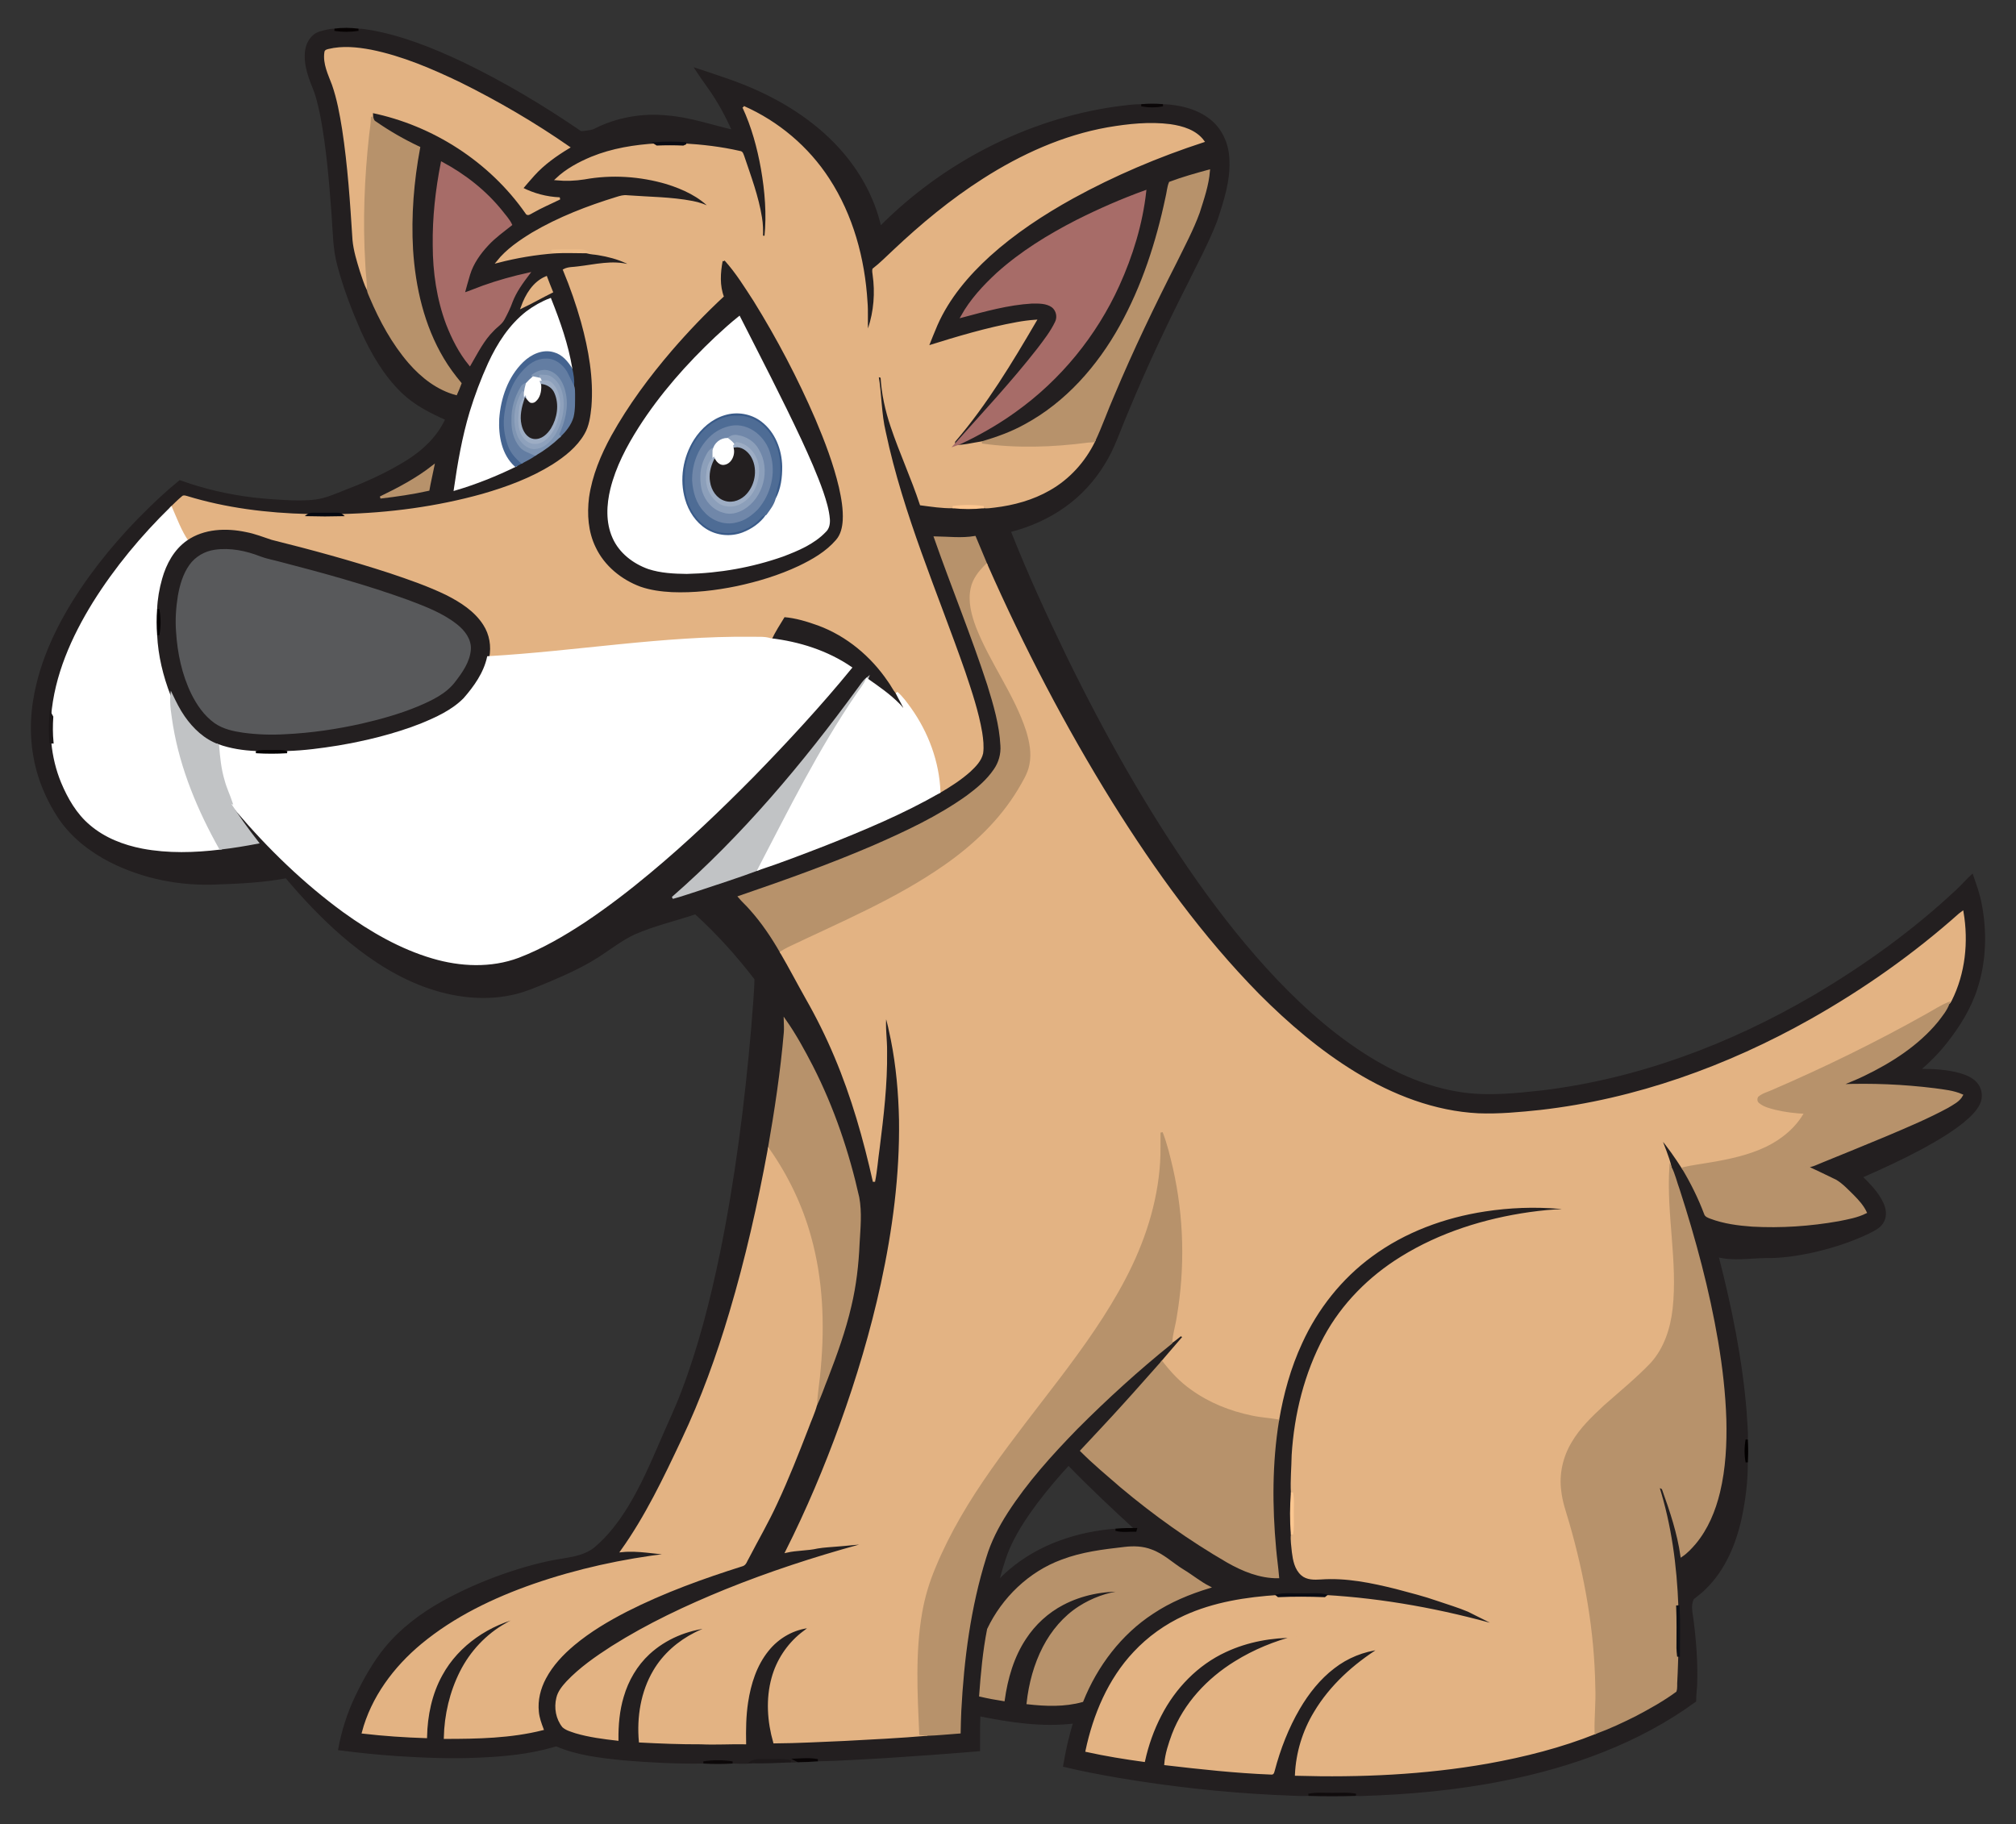 <?xml version="1.0" encoding="utf-8"?>
<svg version="1.1" id="Layer_1" xmlns="http://www.w3.org/2000/svg" xmlns:xlink="http://www.w3.org/1999/xlink" x="0px" y="0px"
	 viewBox="0 0 1826.197 1652.469" enable-background="new 0 0 1826.197 1652.469" xml:space="preserve">
<rect x="0" y="0" width="1826.197" height="1652.469" fill="#333333" stroke="none"/>
<g>
	<path fill="#231F20" stroke="#231F20" stroke-width="2" d="M289.731,29.539c4.347-1.241,8.802-2.569,13.355-2.579
		c7.112,1.153,14.4,1.143,21.512,0.01c3.644-0.127,7.239,0.752,10.844,1.231c29.123,5.139,56.76,16.344,83.392,28.908
		c36.948,17.78,72.294,38.794,106.125,61.938c1.446,1.299,3.39,0.537,5.109,0.44c2.999-0.537,6.194-0.557,8.939-2.042
		c20.017-10.209,43.063-14.127,65.367-11.85c20.477,1.553,39.927,8.48,59.818,13.023c-6.243-14.019-13.58-27.608-22.587-40.055
		c-3.615-5.305-7.454-10.443-10.922-15.846c19.285,6.477,38.814,12.485,57.239,21.2c30.598,14.166,59.007,34.193,79.914,60.893
		c14.019,17.976,24.55,38.872,29.503,61.186c56.985-57.464,132.522-96.766,212.758-108.382c7.904-0.996,15.846-2.257,23.828-2.257
		c6.409,1.172,12.993,1.241,19.412-0.01c14.928,0.567,30.529,4.152,42.438,13.638c10.277,8.167,16.12,21.053,16.793,34.037
		c1.427,19.509-4.826,38.423-10.873,56.692c-7.425,19.431-17.409,37.729-26.534,56.389c-19.666,38.755-38.159,78.126-54.718,118.327
		c-6.594,15.348-11.655,31.487-20.633,45.701c-9.164,15.094-21.366,28.351-35.785,38.55c-14.83,10.6-31.829,17.917-49.433,22.489
		c15.172,38.433,32.425,76.016,50.381,113.218c34.554,70.672,73.095,139.605,118.415,203.985
		c22.206,31.399,46.131,61.645,72.606,89.576c27.208,28.488,57.2,54.777,91.393,74.589c24.404,14.088,51.182,24.639,79.23,28.302
		c23.359,3.009,46.961,0.44,70.232-2.052c87.172-10.502,170.935-42.057,246.443-86.313c46.59-27.481,90.787-59.339,130.226-96.424
		c4.455-4.191,8.411-8.871,12.944-12.974c2.833,8.314,5.93,16.598,7.552,25.264c5.021,25.303,4.348,51.993-3.605,76.641
		c-5.774,18.23-16.081,34.681-27.892,49.589c-7.132,9.056-15.318,17.223-24.052,24.726c12.319-0.117,24.804,0.498,36.743,3.81
		c5.295,1.583,10.727,3.761,14.586,7.894c4.64,4.963,5.842,12.808,2.765,18.894c-3.263,6.497-8.744,11.499-14.244,16.081
		c-11.577,9.388-24.541,16.872-37.573,24.013c-17.79,9.545-36.117,18.034-54.621,26.084c7.288,7.132,14.654,14.586,19.001,23.955
		c2.296,4.846,3.263,10.698,0.889,15.709c-2.472,5.637-8.411,8.294-13.57,10.942c-16.784,8.011-34.662,13.599-52.813,17.575
		c-13.355,2.745-26.964,4.65-40.621,4.426c-14.39,0.234-29.083,2.814-43.239-0.85c11.977,46.434,21.59,93.649,25.469,141.51
		c0.303,8.275,1.504,16.549,1.026,24.844c-1.221,6.741-1.26,13.677,0,20.428c0.107,16.696-1.974,33.431-5.354,49.785
		c-5.148,23.622-14.781,47.196-32.376,64.312c-3.351,3.507-7.366,6.262-11.049,9.369c-2.999,5.979-1.329,12.661-0.449,18.943
		c2.521,19.685,4.045,39.556,3.312,59.417c-0.234,4.807-0.909,9.594-0.87,14.42c-51.162,37.378-112.045,59.271-173.807,71.453
		c-42.81,8.568-86.43,12.476-130.031,13.755c-1.172-0.01-2.325-0.068-3.458-0.186c-6.897-1.456-13.951-0.694-20.926-0.801
		c-7.307,0.147-14.693-0.694-21.903,0.811c-10.297,0.449-20.613-0.635-30.91-0.86c-47.45-2.394-94.753-7.601-141.598-15.563
		c-16.354-2.853-32.679-5.891-48.818-9.808c2.286-13.306,5.148-26.514,9.203-39.39c-28.8,3.585-57.874-0.87-86.107-6.546
		c-0.469,10.561-0.342,21.151-0.342,31.731c-28.273,2.364-56.575,4.416-84.896,6.223c-20.369,1.006-40.758,2.589-61.137,2.902
		c-6.663-1.358-13.472-0.782-20.193-0.479c0.615,0.313,1.837,0.938,2.442,1.26c-2.218,0.264-4.455,0.401-6.673,0.186
		c-6.868-1.846-14-0.938-20.994-1.075c-5.09,0.049-10.522-0.752-15.133,1.925c-5.461,0.703-11.137,0.313-16.657,0.186
		c-8.665-1.338-17.624-1.358-26.28,0.01c-24.58,0.381-49.199-0.948-73.7-2.999c-19.939-2.13-40.299-4.396-58.919-12.319
		c-1.299-0.498-2.599,0.361-3.869,0.596c-21.854,6.34-44.695,8.402-67.35,9.388c-24.726,1.172-49.482,0.107-74.179-1.465
		c-17.35-1.182-34.662-2.96-51.905-5.217c3.029-16.52,8.177-32.63,15.436-47.782c7.386-15.387,15.807-30.422,26.583-43.708
		c14.254-17.312,32.493-30.93,51.973-41.833c17.507-9.701,35.912-17.741,54.767-24.414c17.927-6.155,36.235-11.479,55.021-14.195
		c9.808-1.622,20.135-3.683,28.038-10.15c12.309-10.336,22.108-23.31,30.5-36.928c11.87-19.363,20.819-40.299,29.836-61.078
		c6.106-14.351,12.896-28.419,18.425-43.015c15.543-40.563,26.25-82.796,35.101-125.263
		c13.873-67.888,22.597-136.742,28.536-205.743c0.977-14.566,2.599-29.152,2.882-43.718c-16.403-21.327-34.476-41.461-54.416-59.544
		c-18.493,6.223-37.661,10.561-55.568,18.435c-9.906,4.65-18.747,11.176-27.784,17.263c-15.113,10.502-31.946,18.161-48.808,25.361
		c-11.352,4.601-22.587,9.74-34.652,12.192c-28.351,6.047-58.128,1.123-84.681-9.75c-25.264-10.375-47.997-26.075-68.562-43.884
		c-18.327-15.924-35.023-33.656-50.645-52.217c-20.506,3.83-41.412,4.934-62.221,5.617c-33.284,1.641-67.126-4.953-96.922-20.027
		c-17.81-9.125-34.203-21.747-45.682-38.296c-7.083-10.434-12.847-21.766-17.145-33.616c-8.49-23.554-10.365-49.277-6.301-73.925
		c5.813-36.43,22.479-70.183,42.839-100.595c20.516-30.295,44.939-57.854,71.766-82.688c5.617-5.178,11.372-10.209,17.311-15.025
		c21.737,7.845,44.402,13.091,67.35,15.719c11.684,1.319,23.417,2.042,35.16,2.53c9.232,0.068,18.63,0.225,27.608-2.237
		c9.33-2.55,18.064-6.77,27.11-10.111c16.52-6.555,32.62-14.273,47.792-23.554c15.23-9.408,28.996-22.196,36.42-38.745
		c-14.185-6.272-28.322-13.452-39.615-24.277c-16.246-15.592-27.686-35.414-36.928-55.764c-8.343-19.129-15.866-38.706-21.219-58.89
		c-4.181-14.977-4.123-30.608-5.266-45.985c-2.247-30.07-4.631-60.219-10.238-89.888c-1.934-9.594-4.181-19.207-8.128-28.204
		c-3.869-9.877-7.2-20.545-5.569-31.262C278.506,38.527,282.844,31.64,289.731,29.539 M297.713,45.346
		c-1.153,0.332-2.823,0.576-2.882,2.12c-1.504,10.199,3.361,19.773,6.839,29.054c4.553,13.071,7.024,26.758,9.213,40.396
		c5.1,33.245,7.278,66.842,9.418,100.381c0.899,9.73,3.878,19.109,6.712,28.409c1.973,5.696,3.634,11.528,6.379,16.911
		c0.303,2.306,1.465,4.377,2.315,6.516c9.027,21.278,20.213,41.911,35.414,59.447c11.225,12.857,25.322,23.867,42.047,28.351
		c1.446-3.146,2.716-6.37,3.918-9.613c-5.862-7.063-11.372-14.439-16.032-22.352c-17.731-29.806-25.674-64.458-27.882-98.798
		c-1.768-30.94,0.762-62.006,6.448-92.428c-13.863-6.555-27.237-14.175-39.801-22.968c-1.925-0.957-2.266-3.097-2.814-4.953
		c-0.01-1.524-0.127-3.048-0.215-4.562c55.861,11.489,107.239,44.568,139.966,91.393c1.094,2.501,3.429,0.342,4.992-0.391
		c8.128-4.738,16.833-8.333,25.244-12.515c-11.948-0.488-23.671-3.615-34.32-9.046c3.478-4.064,6.917-8.167,10.512-12.134
		c9.115-10.15,20.33-18.064,31.936-25.078c-31.233-21.688-64.165-40.944-98.231-57.825c-25.918-12.456-52.638-23.984-80.949-29.679
		C323.377,43.627,310.276,42.308,297.713,45.346 M673.473,96.948c8.236,17.712,13.384,36.704,16.833,55.891
		c3.536,20.359,5.266,41.188,3.156,61.801c-0.821-0.059-2.452-0.166-3.273-0.225c0.186-5.783,0.059-11.586-0.918-17.292
		c-3.048-19.06-9.896-37.202-16.022-55.422c-0.703-1.534-0.957-3.898-3.068-3.957c-16.862-3.898-34.115-5.881-51.368-6.868
		c0.615-0.274,1.866-0.821,2.491-1.094c-9.252-0.625-18.581-0.742-27.813,0.02c0.42,0.264,1.26,0.791,1.68,1.045
		c-20.164,1.182-40.435,4.386-59.222,12.075c-11.459,4.807-22.724,10.834-31.79,19.451c8.353,0.801,16.794,0.479,25.078-0.83
		c24.834-4.523,50.723-2.814,74.912,4.308c14.928,4.699,29.943,11.528,40.68,23.251c-5.627-2.765-11.528-4.982-17.702-6.096
		c-19.392-3.712-39.224-3.654-58.851-5.139c-3.292-0.469-6.487,0.508-9.584,1.475c-26.407,8.128-52.423,18.142-76.279,32.19
		c-11.557,7.102-23.095,14.918-31.633,25.615c17.126-4.455,34.613-7.395,52.256-8.665c9.623-0.518,19.255-0.01,28.869,0.01
		c3.224,1.114,6.721,1.036,10.063,1.651c8.792,1.446,17.546,3.683,25.645,7.483c1.387,0.391,1.778,1.807,2.374,2.96
		c-15.201-4.23-30.92-0.059-46.16,1.7c-4.299,0.684-8.88,0.254-12.827,2.345c6.35,15.289,11.811,30.959,16.295,46.903
		c6.878,25,11.528,51.006,9.457,77.022c-0.938,8.695-2.012,17.751-6.624,25.4c-6.858,11.743-17.839,20.379-29.132,27.599
		c-19.715,12.309-41.715,20.447-63.97,26.836c-41.422,11.528-84.378,17.223-127.325,18.249c-1.719-1.426-4.035-1.153-6.106-1.202
		c-6.194,0.088-12.388,0.088-18.581,0.01c-2.081,0.02-4.347-0.147-6.106,1.182c-37.026-0.909-74.228-5.471-109.73-16.344
		c-1.182-0.225-2.706-1.065-3.712,0.029c-3.673,3.048-7.024,6.448-10.453,9.75c-26.416,25.869-50.244,54.503-69.89,85.863
		c-19.412,31.37-34.984,66.276-37.847,103.458c-0.371-0.664-1.094-1.993-1.456-2.657c-0.742,8.538-0.782,17.214-0.088,25.752
		c0.44,0.01,1.319,0.029,1.758,0.049c1.163,12.407,4.084,24.658,8.851,36.186c5.93,14.107,13.833,27.882,25.684,37.856
		c13.306,11.45,30.178,17.946,47.255,21.229c23.134,4.367,46.903,3.644,70.174,0.84c11.391-1.319,22.704-3.195,33.958-5.344
		c-9.349-11.928-18.21-24.238-26.319-37.046c0.86,0.313,1.729,0.635,2.589,0.967c1.163,2.862,3.449,5.07,5.315,7.474
		c28.742,33.724,60.795,64.82,96.619,90.973c24.541,17.644,51.162,33.099,80.324,41.657c25.117,7.435,52.745,8.685,77.559-0.586
		c21.395-8.197,41.286-19.812,60.355-32.386c20.301-13.619,39.722-28.497,58.47-44.187c32.962-27.403,63.97-57.073,94.079-87.573
		c30.637-31.448,60.502-63.706,88.315-97.694c-21.512-14.693-47.001-22.733-72.723-25.733c3.468-7.347,7.952-14.195,12.153-21.131
		c10.746,0.83,21.268,4.084,31.399,7.718c25.918,9.613,48.017,28.107,63.482,50.869c2.647,3.468,4.465,7.542,7.22,10.912
		c2.657,5.539,6.008,10.737,8.314,16.442c-2.833-0.742-4.123-3.683-6.164-5.52c-8.695-8.88-19.021-15.944-29.142-23.056l0.371-0.899
		c-3.497,2.696-5.617,6.653-8.323,10.063c-49.756,68.093-104.376,133.157-168.024,188.745c7.376-1.925,14.556-4.553,21.835-6.809
		c18.845-6.321,37.837-12.3,56.418-19.314c20.037-6.663,39.761-14.312,59.466-21.913c35.443-14.078,70.818-28.781,103.946-47.811
		c9.623-5.666,19.119-11.704,27.452-19.177c4.728-4.465,9.721-9.427,11.205-15.992c0.83-6.194,0.098-12.495-0.84-18.63
		c-3.204-18.777-9.291-36.899-15.348-54.904c-25.107-71.991-56.154-142.311-71.981-217.203c-4.054-16.823-3.634-34.281-6.575-51.299
		c1.25,0.391,2.521,0.801,3.791,1.211c0.85,15.26,4.191,30.285,9.066,44.744c7.982,23.847,18.611,46.717,26.485,70.603
		c9.545,1.241,19.187,2.755,28.83,2.589c9.291,0.996,18.747,1.016,28.048,0c3.243,0.371,6.497-0.205,9.73-0.567
		c17.36-2.071,34.613-6.79,49.824-15.563c17.556-9.945,31.623-25.557,40.426-43.659c6.467-13.716,11.42-28.097,17.526-41.989
		c17.155-40.904,36.411-80.891,56.536-120.408c7.22-14.732,15.016-29.259,20.652-44.705c3.927-12.368,8.275-24.805,9.291-37.837
		c-11.86,3.243-23.759,6.565-35.258,10.883c-1.749,4.299-1.934,9.066-3.097,13.55c-8.558,40.484-21.454,80.373-41.647,116.637
		c-20.32,36.567-49.16,69.402-86.293,89.458c-12.329,6.868-25.654,11.606-39.136,15.602c-8.363,1.211-16.637,3.585-25.166,3.204
		c-0.01-1.749-0.987-3.869,0.615-5.197c28.331-33.148,50.908-70.642,72.85-108.177c-5.559,0.391-11.088,1.114-16.569,2.11
		c-27.599,5.012-54.503,13.12-81.232,21.483c2.638-6.751,5.383-13.462,8.206-20.135c10.727-24.306,28.224-44.959,47.724-62.71
		c22.802-20.594,48.642-37.583,75.469-52.452c37.72-20.721,77.53-37.583,118.425-50.947c-6.907-9.408-18.845-12.905-29.865-14.508
		c-18.806-2.403-37.856-0.342-56.448,2.814c-40.387,7.151-78.36,24.414-112.749,46.414c-29.171,18.63-55.949,40.787-81.086,64.537
		c-6.145,5.656-11.958,11.684-18.591,16.784c-0.313,1.583,0.059,3.185,0.234,4.767c2.354,16.325,1.036,33.206-4.162,48.886
		c-0.371,1.163-1.182,2.091-1.895,3.058c-0.557-9.066,0.234-18.181-0.557-27.237c-2.345-39.068-12.974-78.253-34.486-111.234
		C731.796,133.632,704.667,110.713,673.473,96.948 M400.262,147.583c-4.816,24.541-7.63,49.56-7.278,74.589
		c0.029,24.248,3.585,48.681,12.114,71.444c5.119,13.042,11.528,25.781,20.477,36.635c6.37-10.873,11.968-22.499,21.121-31.399
		c3.077-3.39,7.327-5.793,9.476-9.965c2.687-5.021,5.246-10.111,7.141-15.494c3.576-9.369,9.525-17.497,15.514-25.43
		c-13.902,3.097-27.657,6.868-41.071,11.674c-5.989,2.13-11.811,4.699-17.868,6.653c1.544-5.91,3.214-11.782,4.953-17.634
		c3.146-10.316,9.525-19.295,16.823-27.091c6.311-6.858,13.941-12.27,21.19-18.034c-1.993-4.24-5.275-7.689-8.099-11.372
		C440.023,173.618,421.061,158.759,400.262,147.583 M975.337,200.24c-25.557,13.111-50.273,28.312-71.698,47.557
		c-12.427,11.459-24.091,24.091-32.356,38.941c20.809-5.52,41.745-11.46,63.345-12.73c6.321-0.059,13.433-0.283,18.806,3.595
		c4.25,3.322,5.627,9.545,3.204,14.371c-4.269,8.929-10.463,16.774-16.413,24.629c-23.544,30.109-49.677,58.06-75.097,86.537
		c4.347-1.407,8.402-3.576,12.505-5.578c14.625-7.337,28.761-15.69,42.028-25.293c40.406-28.859,72.811-68.61,93.356-113.804
		c12.212-26.934,21.053-55.627,24.316-85.082C1016.144,181.043,995.462,190.109,975.337,200.24 M472.819,278.268
		c9.164-4.347,17.946-9.467,27.051-13.931c-1.817-4.328-3.429-8.724-5.119-13.101C483.409,256.004,476.815,267.189,472.819,278.268
		 M477.489,282.752c-15.494,12.036-26.319,28.966-34.447,46.6c-6.526,14.302-12.046,29.064-16.667,44.08
		c-6.848,22.851-10.922,46.405-14.312,69.978c18.884-5.559,37.231-12.925,54.914-21.542c1.866-0.996,3.732-1.983,5.588-2.989
		c4.162-2.169,8.363-4.318,12.182-7.063c7.991-4.592,15.406-10.18,22.059-16.549c5.061-4.963,9.789-10.717,11.782-17.644
		c1.631-6.741,1.299-13.746,1.348-20.623c-0.117-2.442,0.137-5.021-0.821-7.317c0.361-5.227-0.498-10.463-1.641-15.543
		c-3.566-21.737-10.932-42.634-19.06-63.032C490.932,273.96,483.907,277.975,477.489,282.752 M344.557,450.649
		c14.586-1.69,29.162-3.8,43.503-6.985c1.241-7.161,2.98-14.224,4.396-21.346C377.792,433.836,361.282,442.579,344.557,450.649
		 M847.007,486.893c15.631,44.578,33.626,88.315,48.251,133.245c5.569,18.015,11.03,36.362,11.958,55.314
		c0.528,7.815-1.671,15.68-6.194,22.079c-6.516,9.594-15.514,17.175-24.785,24.003c-26.358,18.835-55.891,32.571-85.463,45.486
		c-39.644,17.028-80.324,31.477-121.121,45.467c3.097,3.722,6.78,6.897,9.935,10.57c10.864,12.055,19.959,25.586,28.028,39.634
		c7.972,13.599,15.221,27.608,22.968,41.334c9.779,17.096,18.542,34.779,26.172,52.94c15.445,36.508,26.289,74.794,34.935,113.432
		c2.052-10.072,2.706-20.408,4.201-30.588c3.615-28.82,7.063-57.786,6.692-86.879c0.195-11.538-1.954-23.046-0.44-34.564
		c2.784,7.61,4.074,15.68,5.842,23.564c4.738,23.876,6.878,48.212,7.395,72.538c0.713,49.98-5.881,99.833-16.471,148.602
		c-9.447,43.122-22.049,85.512-37.046,127.022c-14.234,39.39-30.578,78.048-49.394,115.474c9.271-2.149,18.894-1.641,28.155-3.8
		c6.057-1.006,12.212-1.221,18.318-1.788c9.486-0.694,18.933-1.993,28.429-2.345c-3.195,1.27-6.575,1.925-9.877,2.833
		c-40.68,11.225-80.852,24.375-119.988,40.191c-35.561,14.498-70.496,30.891-103.009,51.426
		c-14.429,9.3-28.702,19.197-40.582,31.692c-3.82,4.22-7.718,8.822-8.988,14.527c-2.149,8.763-0.43,18.64,5.295,25.723
		c3.155,2.784,7.454,3.8,11.352,5.178c12.261,3.615,25,5.217,37.671,6.682c-0.137-13.169,0.996-26.465,4.826-39.117
		c4.279-14.742,12.28-28.497,23.583-38.96c14.986-13.863,34.808-22.05,55.041-24.013c-4.103,2.266-8.626,3.634-12.739,5.862
		c-15.201,7.649-28.585,19.265-37.251,33.997c-11.323,19.07-14.947,41.999-12.993,63.882c18.337,0.967,36.694,1.71,55.06,1.622
		c13.374,0.625,26.739-0.264,40.113-0.02c-0.244-12.427-0.068-24.892,1.817-37.202c2.54-16.696,7.825-33.509,18.552-46.844
		c9.486-12.016,23.876-20.281,39.244-21.414c-2.696,2.237-5.647,4.152-8.363,6.379c-12.642,10.199-21.981,24.423-26.241,40.113
		c-5.266,19.021-3.859,39.341,1.524,58.167c21.121-0.117,42.233-1.368,63.345-2.208c25.068-1.339,50.156-2.56,75.176-4.699
		c9.779-0.293,19.519-1.417,29.279-2.061c0.195-6.487,0.186-12.974,0.567-19.431c2.442-47,8.558-94.128,22.636-139.155
		c4.338-14.566,11.381-28.175,19.578-40.914c17.858-27.677,40.045-52.237,62.954-75.781c27.247-27.364,55.871-53.409,85.971-77.618
		l0.029-0.508c3.028-2.042,5.842-4.377,8.665-6.682c0.889,0.567,1.788,1.143,2.706,1.749c-6.546,7.728-13.326,15.26-19.822,23.036
		c-11.518,12.856-22.831,25.908-34.476,38.657c-12.612,14.039-25.645,27.696-38.482,41.53c11.42,11.499,23.954,21.815,36.166,32.454
		c30.1,25.264,62.212,48.144,96.219,67.858c13.951,7.962,29.445,14.322,45.77,14.166c-0.713-8.578-1.954-17.096-2.716-25.674
		c-3.556-38.667-3.576-77.833,2.628-116.236c4.123-24.199,10.678-48.114,21.043-70.418c14.156-31.086,36.039-58.743,63.648-78.937
		c30.041-22.186,66.041-35.375,102.794-40.992c22.167-3.4,44.734-4.279,67.086-2.403c1.719,0.342,4.318-0.137,4.631,2.247
		c-10.395,0.127-20.721,1.299-31.008,2.696c-40.817,5.813-81.145,18.415-116.324,40.24c-28.722,17.712-53.36,42.409-69.402,72.225
		c-17.556,32.835-26.778,69.783-29.044,106.838c-0.166,11.245-1.29,22.509-0.703,33.744c-0.908,12.593-1.075,25.322,0,37.915
		c-0.567,5.354,0.469,10.717,0.899,16.061c0.918,7.21,2.403,15.182,8.118,20.242c4.66,4.132,11.284,3.908,17.106,3.556
		c23.124-1.661,46.102,3.136,68.425,8.685c12.661,3.39,25.41,6.565,37.788,10.922c9.203,3.136,18.542,5.93,27.511,9.691
		c9.476,4.826,19.099,9.388,28.468,14.429c-51.768-14.752-105.021-24.677-158.811-27.706l0.908-0.742
		c-7.18-1.485-14.566-0.459-21.825-0.762c-7.268,0.303-14.654-0.752-21.825,0.781l0.908,0.723
		c-28.995,1.876-58.343,6.389-84.955,18.591c-17.067,7.835-32.649,18.943-45.467,32.688c-23.036,24.453-36.43,56.448-43.318,88.98
		c17.175,3.781,34.574,6.604,51.993,8.988c3.146-14.322,8.079-28.273,14.83-41.286c12.827-24.99,33.382-46.356,59.056-58.167
		c19.92-9.301,42.116-13.257,64.009-12.984c-19.343,4.875-38.022,12.544-54.982,23.085c-24.932,15.328-46.072,37.876-56.614,65.445
		c-3.175,8.685-6.194,17.624-6.907,26.905c31.878,3.712,63.824,7.239,95.906,8.48c1.739,0.361,1.797-1.719,2.208-2.814
		c5.168-19.607,12.573-38.706,22.812-56.242c8.226-14.009,18.513-27.061,31.496-36.967c12.173-9.476,26.964-15.465,42.292-17.184
		c-23.554,14.781-44.9,33.91-59.232,57.972c-10.287,16.969-16.237,36.479-17.116,56.311c58.05,1.69,116.422-0.899,173.69-11.02
		c33.284-5.989,66.295-14.341,97.743-26.924c12.407-4.582,24.433-10.189,36.235-16.149c12.388-6.555,24.707-13.413,36.02-21.698
		c0.987-3.019,0.371-6.34,0.703-9.457c0.567-9.818,0.645-19.656,1.202-29.465c0.039,2.276,0.303,4.553,0.537,6.848l0.596,0.01
		c-0.01-14.869,0.459-29.748-0.234-44.597l-1.143,0.098c-1.358-36.782-6.203-73.642-17.37-108.812
		c1.534,0.791,3.908,0.801,4.582,2.735c7.014,19.597,13.706,39.478,16.647,60.179c4.601-3.087,8.392-7.18,11.997-11.352
		c11.118-13.306,17.888-29.719,21.903-46.453c5.119-21.424,6.233-43.601,5.705-65.553c-0.762-23.72-3.468-47.343-7.425-70.73
		c-7.894-46.561-20.223-92.282-34.72-137.192c-2.569-6.936-4.132-14.273-7.503-20.877c-2.228-9.652-6.516-18.786-9.769-28.156
		c7.806,9.193,14.703,19.138,21.219,29.289c7.776,13.003,14.556,26.612,19.9,40.797c0.576,2.345,3.019,3.058,5.012,3.869
		c12.046,4.533,24.922,6.233,37.7,7.151c26.114,1.446,52.384-0.342,78.126-4.885c8.363-1.68,16.95-3.165,24.658-7.014
		c-2.716-5.725-7.014-10.473-11.421-14.938c-4.953-4.807-9.681-10.033-15.592-13.667c-8.929-4.435-17.986-8.607-26.983-12.896
		c5.383-0.303,10.141-2.95,15.055-4.885c19.177-7.815,38.374-15.582,57.483-23.593c18.757-7.962,37.612-15.846,55.558-25.567
		c4.738-2.921,10.258-5.461,13.023-10.58c-7.806-3.468-16.452-4.211-24.804-5.393c-28.322-3.507-56.926-4.699-85.424-3.585
		c6.985-3.39,14.371-5.92,21.327-9.418c24.824-11.997,48.788-27.286,66.5-48.74c3.878-5.1,8.148-10.15,10.326-16.256
		c1.036-0.537,1.358-1.807,1.983-2.726c12.27-24.443,15.172-52.921,10.619-79.708c-0.85,0.596-1.661,1.231-2.442,1.885
		c-41.256,36.733-86.664,68.737-134.769,95.877c-75.469,42.507-158.684,72.518-244.987,82.366
		c-18.718,1.983-37.554,3.761-56.399,3.038c-39.84-1.993-77.999-16.882-111.762-37.524c-32.141-19.617-60.902-44.285-87.446-70.887
		c-51.26-52.178-94.323-111.801-133.02-173.7c-42.868-69.011-80.441-141.265-113.247-215.571
		c-3.536-8.411-7.044-16.842-10.57-25.264C871.117,488.584,859.003,487.06,847.007,486.893 M710.938,924.201
		c0.078,3.712,0.41,7.444,0.068,11.167c-3.058,35.639-8.45,71.023-14.615,106.252c-9.154,49.629-20.291,98.935-34.711,147.313
		c-11.723,39.537-25.762,78.448-43.484,115.719c-16.295,34.535-32.825,69.284-55.099,100.459c15.191-1.612,30.275,1.954,45.437,2.55
		c-1.026,0.186-2.052,0.381-3.068,0.577c-41.432,4.943-82.464,13.882-121.912,27.55c-36.205,12.661-71.492,29.552-101.191,54.152
		c-24.902,20.653-45.301,47.948-53.605,79.552c18.953,2.198,38.013,3.478,57.083,4.094c0.41-19.5,4.445-39.244,13.96-56.418
		c15.025-27.647,43.464-46.493,73.818-53.214c-4.904,2.687-10.287,4.416-15.055,7.366c-17.565,9.838-31.839,25.146-40.914,43.073
		c-9.369,18.484-14.166,39.185-14.635,59.867c29.582-0.02,59.584-0.557,88.413-7.825c-1.915-5.051-3.81-10.199-4.289-15.611
		c-1.163-10.6,1.534-21.336,6.506-30.676c6.331-11.977,15.807-21.981,26.123-30.627c14.517-12.114,30.871-21.805,47.645-30.441
		c33.675-17.135,69.343-29.963,105.314-41.324c2.579-0.967,3.156-4.123,4.553-6.214c8.646-16.715,18.161-32.981,25.987-50.117
		c10.356-22.137,19.275-44.91,28.107-67.682c2.54-7.122,5.891-13.98,7.835-21.278c3.986-7.835,6.545-16.295,9.916-24.394
		c8.206-21.239,15.953-42.741,21.102-64.957c4.455-18.669,6.653-37.817,7.454-56.965c0.782-13.716,2.218-27.638-0.283-41.246
		c-9.164-40.992-22.724-81.106-41.813-118.561C728.123,951.878,720.297,937.507,710.938,924.201 M939.513,1360.287
		c-10.981,14.664-21.317,30.099-27.911,47.294c-2.95,8.324-5.529,16.803-7.669,25.381c3.537-3.595,7.151-7.112,11-10.375
		c26.573-22.665,61.234-34.154,95.711-36.792c5.823,1.622,11.948,0.655,17.907,0.752l0.401-1.368
		c-20.799-19.079-41.393-38.403-61.039-58.675C957.958,1337.339,948.403,1348.554,939.513,1360.287 M961.885,1413.833
		c-29.328,10.805-53.409,34.105-66.745,62.192c-3.908,19.754-5.705,39.918-7.2,59.994c6.995,1.622,14.068,2.941,21.18,4.045
		c2.755-19.636,8.363-39.273,19.422-55.92c8.529-13.091,20.418-23.974,34.281-31.203c17.175-8.978,36.84-12.778,56.145-11.968
		c-0.694,0.449-1.426,0.772-2.208,0.997c-13.872,1.583-27.345,6.536-39.078,14.078c-13.755,8.851-24.57,21.776-32.083,36.215
		c-8.138,15.719-12.749,33.089-14.674,50.635c16.383,1.856,33.372,2.491,49.414-1.993c12.876-32.083,34.642-60.99,63.784-79.943
		c15.641-10.453,33.157-17.673,51.084-23.154c-8.363-4.25-15.563-10.326-23.583-15.142c-9.701-5.891-17.976-14.244-28.83-18.093
		c-7.659-2.99-16.061-3.204-24.14-2.237C999.468,1404.523,980.027,1406.868,961.885,1413.833z"/>
	<path fill="#060202" stroke="#060202" stroke-width="2" d="M303.086,26.96c7.122-1.045,14.381-0.889,21.512,0.01
		C317.486,28.103,310.198,28.113,303.086,26.96z"/>
	<path fill="#E3B383" stroke="#E3B383" stroke-width="2" d="M297.713,45.346c12.563-3.038,25.664-1.719,38.228,0.635
		c28.312,5.696,55.031,17.223,80.949,29.679c34.066,16.882,66.999,36.137,98.231,57.825c-11.606,7.014-22.821,14.928-31.936,25.078
		c-3.595,3.966-7.034,8.07-10.512,12.134c10.649,5.432,22.372,8.558,34.32,9.046c-8.411,4.181-17.116,7.776-25.244,12.515
		c-1.563,0.733-3.898,2.892-4.992,0.391c-32.727-46.825-84.105-79.904-139.966-91.393c0.088,1.514,0.205,3.038,0.215,4.562
		c0.02,5.754-1.075,11.42-1.7,17.126c-4.172,38.433-5.774,77.217-3.41,115.836c0.147,7.972,1.612,15.856,1.495,23.837
		c-2.745-5.383-4.406-11.215-6.379-16.911c-2.833-9.3-5.813-18.679-6.712-28.409c-2.139-33.538-4.318-67.135-9.418-100.381
		c-2.188-13.638-4.66-27.325-9.213-40.396c-3.478-9.281-8.343-18.855-6.839-29.054C294.889,45.922,296.56,45.678,297.713,45.346z"/>
	<path fill="#0A0607" stroke="#0A0607" stroke-width="2" d="M1033.924,95.356c6.448-0.557,12.944-0.596,19.412-0.01
		C1046.918,96.596,1040.333,96.528,1033.924,95.356z"/>
	<path fill="#E3B383" stroke="#E3B383" stroke-width="2" d="M673.473,96.948c31.194,13.765,58.323,36.684,76.875,65.318
		c21.512,32.981,32.141,72.167,34.486,111.234c0.791,9.056,0,18.171,0.557,27.237c0.713-0.967,1.524-1.895,1.895-3.058
		c5.197-15.68,6.516-32.561,4.162-48.886c-0.176-1.583-0.547-3.185-0.234-4.767c6.633-5.1,12.446-11.127,18.591-16.784
		c25.137-23.749,51.915-45.906,81.086-64.537c34.388-22.001,72.362-39.263,112.749-46.414c18.591-3.156,37.641-5.217,56.448-2.814
		c11.02,1.602,22.958,5.1,29.865,14.508c-40.895,13.365-80.705,30.227-118.425,50.947c-26.827,14.869-52.667,31.858-75.469,52.452
		c-19.5,17.751-36.997,38.403-47.724,62.71c-2.823,6.673-5.569,13.384-8.206,20.135c26.729-8.363,53.634-16.471,81.232-21.483
		c5.481-0.996,11.01-1.719,16.569-2.11c-21.942,37.534-44.519,75.029-72.85,108.177c-1.602,1.329-0.625,3.449-0.615,5.197
		c8.529,0.381,16.803-1.993,25.166-3.204c31.77,4.445,64.117,3.302,95.867-0.84c1.837-0.186,3.693-0.283,5.559-0.352
		c-8.802,18.103-22.87,33.714-40.426,43.659c-15.211,8.773-32.464,13.492-49.824,15.563c-3.234,0.361-6.487,0.938-9.73,0.567
		c-9.281-1.25-18.786-1.26-28.048,0c-9.642,0.166-19.285-1.348-28.83-2.589c-7.874-23.886-18.503-46.756-26.485-70.603
		c-4.875-14.459-8.216-29.484-9.066-44.744c-1.27-0.41-2.54-0.821-3.791-1.211c2.941,17.018,2.521,34.476,6.575,51.299
		c15.826,74.892,46.874,145.212,71.981,217.203c6.057,18.005,12.143,36.127,15.348,54.904c0.938,6.135,1.671,12.437,0.84,18.63
		c-1.485,6.565-6.477,11.528-11.205,15.992c-8.333,7.474-17.829,13.511-27.452,19.177c-1.016-27.061-10.795-53.429-26.426-75.42
		c-3.732-5.119-7.395-10.395-12.27-14.508c-2.755-3.37-4.572-7.444-7.22-10.912c-15.465-22.763-37.563-41.256-63.482-50.869
		c-10.131-3.634-20.653-6.887-31.399-7.718c-4.201,6.936-8.685,13.785-12.153,21.131c-5.578-1.837-11.547-1.153-17.311-1.329
		c-79.894-0.899-158.919,13.052-238.5,17.585c1.983-9.828,0.225-20.379-5.266-28.82c-7.767-12.192-20.408-20.164-33.03-26.602
		c-16.54-8.021-33.968-14.019-51.367-19.871c-35.17-11.469-70.877-21.2-106.76-30.139c-7.659-2.501-15.172-5.559-23.134-7.014
		c-17.644-3.751-37.534-3.087-52.784,7.571c-6.37-9.388-10.316-20.135-14.83-30.481c3.429-3.302,6.78-6.702,10.453-9.75
		c1.006-1.094,2.53-0.254,3.712-0.029c35.502,10.873,72.704,15.436,109.73,16.344c10.258,0.283,20.535,0.274,30.793,0.01
		c42.946-1.026,85.902-6.721,127.325-18.249c22.255-6.389,44.255-14.527,63.97-26.836c11.293-7.22,22.274-15.856,29.132-27.599
		c4.611-7.649,5.686-16.706,6.624-25.4c2.071-26.016-2.579-52.022-9.457-77.022c-4.484-15.944-9.945-31.614-16.295-46.903
		c3.947-2.091,8.529-1.661,12.827-2.345c15.24-1.758,30.959-5.93,46.16-1.7c-0.596-1.153-0.987-2.569-2.374-2.96
		c-8.099-3.8-16.852-6.037-25.645-7.483c-3.341-0.615-6.839-0.537-10.063-1.651c-4.084-2.394-8.89-1.719-13.394-1.739
		c-6.282,0.049-12.583-0.166-18.835,0.449c1.104,0.44,2.227,0.869,3.361,1.28c-17.644,1.27-35.131,4.211-52.256,8.665
		c8.538-10.697,20.076-18.513,31.633-25.615c23.857-14.048,49.873-24.062,76.279-32.19c3.097-0.967,6.291-1.944,9.584-1.475
		c19.627,1.485,39.459,1.426,58.851,5.139c6.174,1.114,12.075,3.331,17.702,6.096c-10.737-11.723-25.752-18.552-40.68-23.251
		c-24.189-7.122-50.078-8.832-74.912-4.308c-8.284,1.309-16.725,1.631-25.078,0.83c9.066-8.617,20.33-14.644,31.79-19.451
		c18.787-7.689,39.058-10.893,59.222-12.075c7.874-0.322,15.758-0.322,23.642,0.029c17.253,0.987,34.506,2.97,51.368,6.868
		c2.11,0.059,2.364,2.423,3.068,3.957c6.125,18.22,12.974,36.362,16.022,55.422c0.977,5.705,1.104,11.508,0.918,17.292
		c0.821,0.059,2.452,0.166,3.273,0.225c2.11-20.613,0.381-41.442-3.156-61.801C686.857,133.652,681.708,114.66,673.473,96.948
		 M655.605,236.65c-1.993,10.61-2.735,21.971,1.27,32.229c-16.706,15.455-32.454,31.936-47.333,49.16
		c-20.545,23.955-39.478,49.453-54.845,77.061c-9.525,17.36-17.321,36.01-20.125,55.725c-1.856,14.977-0.821,30.744,5.901,44.47
		c7.786,16.579,22.978,28.908,39.967,35.219c9.076,3.175,18.708,4.396,28.282,4.904c19.636,0.791,39.292-1.475,58.509-5.442
		c19.168-4.113,38.081-9.828,55.842-18.191c12.27-5.891,24.472-12.886,33.45-23.329c4.152-4.689,5.471-11.059,5.862-17.126
		c0.528-9.955-1.241-19.871-3.39-29.543c-4.992-21.219-12.798-41.657-21.297-61.694c-15.905-36.811-34.584-72.421-55.705-106.506
		C673.756,260.908,665.775,247.895,655.605,236.65z"/>
	<path fill="#B7926B" stroke="#B7926B" stroke-width="2" d="M337.005,105.819c0.547,1.856,0.889,3.996,2.814,4.953
		c12.563,8.792,25.938,16.413,39.801,22.968c-5.686,30.422-8.216,61.489-6.448,92.428c2.208,34.339,10.15,68.991,27.882,98.798
		c4.66,7.913,10.17,15.289,16.032,22.352c-1.202,3.243-2.472,6.467-3.918,9.613c-16.725-4.484-30.822-15.494-42.047-28.351
		c-15.201-17.536-26.387-38.169-35.414-59.447c-0.85-2.139-2.013-4.211-2.315-6.516c0.117-7.982-1.348-15.865-1.495-23.837
		c-2.364-38.618-0.762-77.403,3.41-115.836C335.93,117.239,337.025,111.573,337.005,105.819z"/>
	<path fill="#0A0B13" stroke="#0A0B13" stroke-width="2" d="M593.491,129.802c9.232-0.762,18.562-0.645,27.813-0.02
		c-0.625,0.274-1.876,0.821-2.491,1.094c-7.884-0.352-15.768-0.352-23.642-0.029C594.751,130.594,593.911,130.066,593.491,129.802z"
		/>
	<path fill="#A76C68" stroke="#A76C68" stroke-width="2" d="M400.262,147.583c20.799,11.176,39.761,26.035,54.494,44.578
		c2.823,3.683,6.106,7.132,8.099,11.372c-7.249,5.764-14.879,11.176-21.19,18.034c-7.298,7.796-13.677,16.774-16.823,27.091
		c-1.739,5.852-3.41,11.723-4.953,17.634c6.057-1.954,11.88-4.523,17.868-6.653c13.413-4.807,27.169-8.578,41.071-11.674
		c-5.989,7.933-11.938,16.061-15.514,25.43c-1.895,5.383-4.455,10.473-7.141,15.494c-2.149,4.172-6.399,6.575-9.476,9.965
		c-9.154,8.9-14.752,20.526-21.121,31.399c-8.949-10.854-15.357-23.593-20.477-36.635c-8.529-22.763-12.085-47.196-12.114-71.444
		C392.632,197.143,395.446,172.123,400.262,147.583z"/>
	<path fill="#B7926B" stroke="#B7926B" stroke-width="2" d="M1059.803,165.558c11.499-4.318,23.398-7.64,35.258-10.883
		c-1.016,13.032-5.363,25.469-9.291,37.837c-5.637,15.445-13.433,29.973-20.652,44.705c-20.125,39.517-39.38,79.503-56.536,120.408
		c-6.106,13.892-11.059,28.273-17.526,41.989c-1.866,0.068-3.722,0.166-5.559,0.352c-31.751,4.142-64.097,5.285-95.867,0.84
		c13.482-3.996,26.807-8.734,39.136-15.602c37.133-20.057,65.973-52.892,86.293-89.458c20.193-36.264,33.089-76.152,41.647-116.637
		C1057.869,174.624,1058.055,169.857,1059.803,165.558z"/>
	<path fill="#A76C68" stroke="#A76C68" stroke-width="2" d="M975.337,200.24c20.125-10.131,40.807-19.197,61.997-26.856
		c-3.263,29.455-12.104,58.147-24.316,85.082c-20.545,45.193-52.95,84.945-93.356,113.804
		c-13.267,9.603-27.403,17.956-42.028,25.293c-4.103,2.003-8.157,4.172-12.505,5.578c25.42-28.478,51.553-56.428,75.097-86.537
		c5.95-7.855,12.143-15.699,16.413-24.629c2.423-4.826,1.045-11.049-3.204-14.371c-5.373-3.878-12.485-3.654-18.806-3.595
		c-21.6,1.27-42.536,7.21-63.345,12.73c8.265-14.849,19.93-27.481,32.356-38.941C925.064,228.551,949.781,213.35,975.337,200.24z"/>
	<path fill="#EBBA88" stroke="#EBBA88" stroke-width="2" d="M499.675,227.203c6.252-0.615,12.554-0.401,18.835-0.449
		c4.504,0.02,9.31-0.655,13.394,1.739c-9.613-0.02-19.246-0.528-28.869-0.01C501.903,228.073,500.779,227.643,499.675,227.203z"/>
	<path fill="#231F20" stroke="#231F20" stroke-width="2" d="M655.605,236.65c10.17,11.245,18.151,24.257,26.387,36.938
		c21.121,34.085,39.8,69.695,55.705,106.506c8.499,20.037,16.305,40.475,21.297,61.694c2.149,9.672,3.918,19.588,3.39,29.543
		c-0.391,6.067-1.71,12.436-5.862,17.126c-8.978,10.444-21.18,17.438-33.45,23.329c-17.761,8.363-36.674,14.078-55.842,18.191
		c-19.216,3.966-38.872,6.233-58.509,5.442c-9.574-0.508-19.207-1.729-28.282-4.904c-16.989-6.311-32.18-18.64-39.967-35.219
		c-6.721-13.726-7.757-29.494-5.901-44.47c2.804-19.715,10.6-38.364,20.125-55.725c15.367-27.608,34.3-53.106,54.845-77.061
		c14.879-17.223,30.627-33.704,47.333-49.16C652.869,258.622,653.612,247.26,655.605,236.65 M648.883,305.622
		c-26.114,24.619-50.097,51.729-69.47,82.014c-10.912,17.184-20.574,35.492-25.518,55.363c-3.488,14.351-4.299,30.119,1.866,43.884
		c5.852,13.384,18.308,22.89,31.829,27.686c11.108,3.634,22.919,4.201,34.515,4.338c29.474-0.625,58.91-5.842,86.742-15.611
		c13.814-5.227,28.077-11.186,38.472-22.059c3.029-2.735,3.703-7.024,3.429-10.903c-0.684-8.343-3.185-16.383-5.832-24.277
		c-5.656-16.188-12.681-31.858-19.861-47.421c-17.565-37.505-36.684-74.257-55.422-111.176
		C662.453,293.205,655.614,299.36,648.883,305.622z"/>
	<path fill="#E3B383" stroke="#E3B383" stroke-width="2" d="M472.819,278.268c3.996-11.079,10.59-22.264,21.932-27.032
		c1.69,4.377,3.302,8.773,5.119,13.101C490.766,268.801,481.983,273.921,472.819,278.268z"/>
	<path fill="#FFFFFF" stroke="#FFFFFF" stroke-width="2" d="M477.489,282.752c6.419-4.777,13.443-8.792,20.926-11.645
		c8.128,20.398,15.494,41.295,19.06,63.032c-3.8-6.037-8.704-12.065-15.885-14.019c-9.76-3.087-20.047,1.827-26.993,8.626
		c-13.57,13.228-20.057,32.288-21.395,50.869c-0.723,14.976,2.179,31.711,13.775,42.253c-17.683,8.617-36.03,15.983-54.914,21.542
		c3.39-23.574,7.464-47.128,14.312-69.978c4.621-15.016,10.141-29.777,16.667-44.08C451.17,311.718,461.995,294.788,477.489,282.752
		z"/>
	<path fill="#FFFFFF" stroke="#FFFFFF" stroke-width="2" d="M648.883,305.622c6.731-6.262,13.57-12.417,20.75-18.161
		c18.738,36.919,37.856,73.671,55.422,111.176c7.181,15.563,14.205,31.233,19.861,47.421c2.648,7.894,5.148,15.934,5.832,24.277
		c0.274,3.878-0.401,8.167-3.429,10.903c-10.395,10.873-24.658,16.833-38.472,22.059c-27.833,9.769-57.268,14.986-86.742,15.611
		c-11.596-0.137-23.407-0.703-34.515-4.338c-13.521-4.797-25.977-14.302-31.829-27.686c-6.164-13.765-5.354-29.533-1.866-43.884
		c4.943-19.871,14.605-38.179,25.518-55.363C598.786,357.351,622.77,330.241,648.883,305.622 M656.826,377.066
		c-11.45,3.39-20.897,11.753-27.276,21.669c-9.926,15.631-13.208,35.57-7.962,53.409c3.029,10.512,9.418,20.379,18.816,26.231
		c9.398,5.93,21.502,6.956,31.868,3.048c8.128-3.107,15.69-8.372,20.711-15.553l0.576-0.186c3.224-4.416,6.809-8.978,8.148-14.351
		c4.719-8.753,5.969-19.041,5.852-28.869c-0.293-14.947-6.292-30.529-18.474-39.742C680.067,375.786,667.67,373.695,656.826,377.066
		z"/>
	<path fill="#456490" stroke="#456490" stroke-width="2" d="M474.597,328.746c6.946-6.799,17.233-11.714,26.993-8.626
		c7.181,1.954,12.085,7.982,15.885,14.019c1.143,5.08,2.003,10.316,1.641,15.543c-2.384-4.025-4.113-8.382-6.301-12.495
		c-3.888-6.448-10.854-11.87-18.728-11.323c-8.109-0.088-15.074,5.09-20.193,10.922c-9.476,10.297-14.039,24.082-15.934,37.71
		c-1.544,9.808-0.176,19.949,3.185,29.25c2.179,6.086,6.712,10.883,11.42,15.133c-1.856,1.006-3.722,1.993-5.588,2.989
		c-11.596-10.541-14.498-27.276-13.775-42.253C454.541,361.034,461.028,341.974,474.597,328.746z"/>
	<path fill="#637DA2" stroke="#637DA2" stroke-width="2" d="M473.894,336.787c5.119-5.832,12.085-11.01,20.193-10.922
		c7.874-0.547,14.84,4.875,18.728,11.323c2.188,4.113,3.918,8.47,6.301,12.495c0.957,2.296,0.703,4.875,0.821,7.317
		c-0.049,6.878,0.283,13.882-1.348,20.623c-1.993,6.927-6.721,12.681-11.782,17.644c-0.352-0.41-1.036-1.211-1.387-1.622
		c5.51-11.762,8.998-25.166,5.92-38.091c-1.651-7.737-5.92-16.012-13.863-18.728c-5.188-1.934-10.727,0.166-14.947,3.302
		c0.137,0.469,0.41,1.397,0.547,1.856c-2.052,1.729-4.015,3.546-5.754,5.588c-1.993,0.528-3.927,1.485-4.875,3.429
		c-5.285,8.832-8.431,19.08-8.128,29.435c-0.274,8.353,1.573,17.136,7.024,23.691c3.351,4.172,8.841,5.344,13.404,7.689
		c-3.82,2.745-8.021,4.894-12.182,7.063c-4.709-4.25-9.242-9.046-11.42-15.133c-3.361-9.3-4.728-19.441-3.185-29.25
		C459.855,360.868,464.418,347.084,473.894,336.787z"/>
	<path fill="#7E94B2" stroke="#7E94B2" stroke-width="2" d="M482.53,340.128c4.22-3.136,9.76-5.236,14.947-3.302
		c7.943,2.716,12.212,10.991,13.863,18.728c3.077,12.925-0.41,26.329-5.92,38.091c0.352,0.41,1.036,1.211,1.387,1.622
		c-6.653,6.37-14.068,11.958-22.059,16.549c-4.562-2.345-10.053-3.517-13.404-7.689c-5.451-6.555-7.298-15.338-7.024-23.691
		c-0.303-10.356,2.843-20.604,8.128-29.435c0.948-1.944,2.882-2.901,4.875-3.429c-0.791,2.716-1.446,5.481-1.798,8.304
		c-0.518-0.127-1.553-0.381-2.071-0.508c-6.194,10.697-8.294,24.013-4.894,35.981c1.534,5.725,5.373,10.991,10.805,13.56
		c4.973,2.179,10.698,0.166,14.869-2.853c6.096-4.66,10.014-11.626,12.495-18.777c3.087-9.105,4.152-19.177,1.319-28.488
		c-1.377-5.07-4.494-9.711-8.89-12.622c-2.823-1.944-6.379-1.641-9.623-1.739c-0.147,0.703-0.43,2.11-0.567,2.814
		c-1.964-0.449-3.937-0.86-5.891-1.26C482.94,341.525,482.667,340.597,482.53,340.128z"/>
	<path fill="#8EA1BC" stroke="#8EA1BC" stroke-width="2" d="M489.535,340.431c3.243,0.098,6.799-0.205,9.623,1.739
		c4.396,2.911,7.513,7.552,8.89,12.622c2.833,9.31,1.768,19.382-1.319,28.488c-2.481,7.151-6.399,14.117-12.495,18.777
		c-4.172,3.019-9.896,5.031-14.869,2.853c-5.432-2.569-9.271-7.835-10.805-13.56c-3.4-11.967-1.299-25.283,4.894-35.981
		c0.518,0.127,1.553,0.381,2.071,0.508c-0.039,1.407-0.01,2.823,0.107,4.24c-2.481,2.677-4.035,6.067-4.357,9.711
		c-0.84,7.395-1.739,15.309,1.29,22.352c2.159,4.562,6.321,9.066,11.753,8.998c6.721,0.234,11.997-5.041,15.299-10.356
		c4.738-7.044,6.223-15.651,6.819-23.964c-0.088-7.044-1.895-14.879-7.464-19.636c-2.462-2.208-5.871-1.846-8.861-1.319
		c-0.381-0.899-0.762-1.778-1.143-2.657C489.105,342.541,489.388,341.134,489.535,340.431z"/>
	<path fill="#FFFFFF" stroke="#FFFFFF" stroke-width="2" d="M477.323,347.572c1.739-2.042,3.703-3.859,5.754-5.588
		c1.954,0.401,3.927,0.811,5.891,1.26c0.381,0.879,0.762,1.759,1.143,2.657c0.42,0.996,0.811,2.022,1.192,3.048
		c0.225,5.549-0.928,11.753-5.383,15.504c-1.632,1.504-4.064,2.003-6.125,1.182c-1.583-0.987-2.667-2.55-3.859-3.937
		c-0.068-0.401-0.225-1.182-0.303-1.583c-0.117-1.417-0.147-2.833-0.107-4.24C475.877,353.053,476.532,350.288,477.323,347.572z"/>
	<path fill="#9DADC4" stroke="#9DADC4" stroke-width="2" d="M490.111,345.901c2.989-0.528,6.399-0.889,8.861,1.319
		c5.569,4.758,7.376,12.593,7.464,19.636c-0.596,8.314-2.081,16.921-6.819,23.964c-3.302,5.315-8.577,10.59-15.299,10.356
		c-5.432,0.068-9.594-4.435-11.753-8.998c-3.029-7.044-2.13-14.957-1.29-22.352c0.322-3.644,1.876-7.034,4.357-9.711
		c0.078,0.401,0.234,1.182,0.303,1.583c-2.345,7.347-4.338,15.152-2.54,22.87c1.094,5.285,4.386,11.225,10.238,12.075
		c6.331,0.821,11.508-4.172,14.625-9.125c5.481-9.115,7.405-21.004,3.087-30.949c-1.7-4.191-5.686-6.848-10.043-7.62
		C490.922,347.924,490.531,346.898,490.111,345.901z"/>
	<path fill="#231F20" stroke="#231F20" stroke-width="2" d="M491.303,348.95c4.357,0.772,8.343,3.429,10.043,7.62
		c4.318,9.945,2.394,21.835-3.087,30.949c-3.116,4.953-8.294,9.945-14.625,9.125c-5.852-0.85-9.144-6.79-10.238-12.075
		c-1.798-7.718,0.195-15.524,2.54-22.87c1.192,1.387,2.276,2.95,3.859,3.937c2.061,0.821,4.494,0.322,6.125-1.182
		C490.375,360.702,491.528,354.499,491.303,348.95z"/>
	<path fill="#3A5B89" stroke="#3A5B89" stroke-width="2" d="M656.826,377.066c10.844-3.37,23.241-1.28,32.259,5.656
		c12.182,9.213,18.181,24.795,18.474,39.742c0.117,9.828-1.133,20.115-5.852,28.869c-0.02-6.174,2.872-11.821,3.517-17.898
		c2.091-15.23-0.889-32.014-11.293-43.806c-6.331-7.522-16.002-12.436-25.948-11.958c-9.193-0.586-18.122,3.146-25.215,8.783
		c-11.919,9.535-19.128,24.199-21.092,39.185c-0.645,9.447-0.869,19.236,2.267,28.321c3.556,10.942,11.43,20.809,22.089,25.479
		c13.531,5.49,29.758,1.456,40.113-8.568c2.052-1.934,3.878-4.445,6.839-5.002c-5.021,7.18-12.583,12.446-20.711,15.553
		c-10.365,3.908-22.47,2.882-31.868-3.048c-9.398-5.852-15.787-15.719-18.816-26.231c-5.246-17.839-1.964-37.778,7.962-53.409
		C635.929,388.818,645.376,380.456,656.826,377.066z"/>
	<path fill="#4E6C95" stroke="#4E6C95" stroke-width="2" d="M642.768,386.454c7.093-5.637,16.022-9.369,25.215-8.783
		c9.945-0.479,19.617,4.435,25.948,11.958c10.404,11.792,13.384,28.575,11.293,43.806c-0.645,6.077-3.536,11.723-3.517,17.898
		c-1.338,5.373-4.924,9.935-8.148,14.351l-0.576,0.186c-2.96,0.557-4.787,3.068-6.839,5.002
		c-10.356,10.023-26.583,14.058-40.113,8.568c-10.658-4.67-18.533-14.537-22.089-25.479c-3.136-9.086-2.911-18.874-2.267-28.321
		C623.639,410.653,630.849,395.989,642.768,386.454 M662.472,386.659c-7.21,1.368-14.048,4.855-19.216,10.082
		c-10.18,9.935-15.484,24.296-15.309,38.423c0.664,9.926,3.38,20.262,10.434,27.628c6.829,8.04,18.23,12.368,28.566,9.496
		c7.435-1.485,13.619-6.262,18.835-11.518c11.411-13.111,16.315-32.034,11.225-48.837
		C693.373,396.966,678.455,383.787,662.472,386.659z"/>
	<path fill="#7087A9" stroke="#7087A9" stroke-width="2" d="M662.472,386.659c15.983-2.872,30.901,10.307,34.535,25.273
		c5.09,16.803,0.186,35.727-11.225,48.837c-5.217,5.256-11.401,10.033-18.835,11.518c-10.336,2.872-21.737-1.456-28.566-9.496
		c-7.054-7.366-9.769-17.702-10.434-27.628c-0.176-14.127,5.129-28.488,15.309-38.423
		C648.424,391.515,655.263,388.027,662.472,386.659 M659.034,397.748c-6.067-0.127-11.401,4.289-12.573,10.209
		c-0.293-0.264-0.869-0.791-1.162-1.055c-3.351,1.876-4.767,5.725-6.389,8.988c-3.761,7.913-4.24,17.038-2.726,25.567
		c1.915,10.014,9.086,19.431,19.246,22.02c5.91,2.061,12.427,0.361,17.673-2.677c17.575-10.346,24.101-35.551,13.501-53.019
		c-3.644-7.044-10.991-11.547-18.718-12.69C664.651,394.436,661.515,395.745,659.034,397.748z"/>
	<path fill="#8C9FBA" stroke="#8C9FBA" stroke-width="2" d="M659.034,397.748c2.481-2.003,5.617-3.312,8.851-2.657
		c7.728,1.143,15.074,5.647,18.718,12.69c10.6,17.468,4.074,42.673-13.501,53.019c-5.246,3.038-11.762,4.738-17.673,2.677
		c-10.16-2.589-17.331-12.007-19.246-22.02c-1.514-8.529-1.036-17.653,2.726-25.567c1.622-3.263,3.038-7.112,6.389-8.988
		c0.293,0.264,0.869,0.791,1.162,1.055c-0.049,2.403-0.107,4.816-0.01,7.239c-4.523,4.074-5.442,10.336-5.901,16.09
		c-0.694,8.275,2.628,16.901,9.017,22.284c5.598,5.207,14.586,5.657,21.092,1.925c11.137-5.735,16.579-19.001,15.944-31.067
		c-0.635-10.668-8.236-21.542-19.353-22.968c-0.703,0.801-1.387,1.612-2.071,2.423C663.655,401.353,661.349,399.487,659.034,397.748
		z"/>
	<path fill="#FFFFFF" stroke="#FFFFFF" stroke-width="2" d="M646.46,407.957c1.172-5.92,6.506-10.336,12.573-10.209
		c2.315,1.739,4.621,3.605,6.145,6.135c0.195,0.791,0.381,1.592,0.557,2.413c1.309,6.555-2.472,14.83-9.613,15.807
		c-3.693,0.625-6.76-1.954-8.685-4.816c-0.244-0.518-0.742-1.573-0.987-2.091C646.353,412.773,646.412,410.36,646.46,407.957z"/>
	<path fill="#9DADC4" stroke="#9DADC4" stroke-width="2" d="M665.179,403.883c0.684-0.811,1.368-1.622,2.071-2.423
		c11.118,1.426,18.718,12.3,19.353,22.968c0.635,12.065-4.807,25.332-15.944,31.067c-6.506,3.732-15.494,3.283-21.092-1.925
		c-6.389-5.383-9.711-14.009-9.017-22.284c0.459-5.754,1.378-12.016,5.901-16.09c0.244,0.518,0.742,1.573,0.987,2.091
		c-2.784,5.959-4.445,12.661-3.204,19.236c1.075,7.122,5.656,14.263,12.866,16.325c6.731,2.071,14.048-1.016,18.562-6.125
		c7.943-8.822,9.848-23.183,3.283-33.294c-2.901-4.24-7.796-8.021-13.208-7.132C665.56,405.475,665.374,404.674,665.179,403.883z"/>
	<path fill="#231F20" stroke="#231F20" stroke-width="2" d="M665.735,406.296c5.412-0.889,10.307,2.892,13.208,7.132
		c6.565,10.111,4.66,24.472-3.283,33.294c-4.513,5.109-11.831,8.197-18.562,6.125c-7.21-2.061-11.792-9.203-12.866-16.325
		c-1.241-6.575,0.42-13.277,3.204-19.236c1.925,2.862,4.992,5.442,8.685,4.816C663.264,421.126,667.044,412.851,665.735,406.296z"/>
	<path fill="#B7926B" stroke="#B7926B" stroke-width="2" d="M344.557,450.649c16.725-8.07,33.235-16.813,47.899-28.331
		c-1.417,7.122-3.156,14.185-4.396,21.346C373.718,446.849,359.142,448.959,344.557,450.649z"/>
	<path fill="#FDC690" stroke="#FDC690" stroke-width="2" d="M863.028,459.402c9.261-1.26,18.767-1.25,28.048,0
		C881.776,460.418,872.319,460.399,863.028,459.402z"/>
	<path fill="#FFFFFF" stroke="#FFFFFF" stroke-width="2" d="M85.121,545.93c19.646-31.36,43.474-59.994,69.89-85.863
		c4.513,10.346,8.46,21.092,14.83,30.481c-11.391,8.021-18.327,20.858-22.01,34.037c-2.521,8.91-4.152,18.122-4.494,27.384
		c-0.635,7.747-0.586,15.543,0.02,23.29c0.899,18.533,5.324,36.782,12.007,54.064c-0.869,9.369,0.996,18.65,2.354,27.882
		c6.594,39.41,22.274,76.739,41.735,111.44c-23.271,2.804-47.04,3.527-70.174-0.84c-17.077-3.282-33.949-9.779-47.255-21.229
		c-11.85-9.975-19.754-23.75-25.684-37.856c-4.767-11.528-7.689-23.779-8.851-36.186c-0.742-7.698-0.723-15.445-0.215-23.144
		C50.136,612.205,65.709,577.299,85.121,545.93z"/>
	<path fill="#060810" stroke="#060810" stroke-width="2" d="M278.906,466.632c1.759-1.329,4.025-1.163,6.106-1.182
		c6.194,0.078,12.388,0.078,18.581-0.01c2.071,0.049,4.386-0.225,6.106,1.202C299.442,466.905,289.164,466.915,278.906,466.632z"/>
	<path fill="#231F20" stroke="#231F20" stroke-width="2" d="M169.841,490.547c15.25-10.658,35.141-11.323,52.784-7.571
		c7.962,1.456,15.475,4.513,23.134,7.014c35.883,8.939,71.59,18.669,106.76,30.139c17.399,5.852,34.828,11.85,51.367,19.871
		c12.622,6.438,25.264,14.41,33.03,26.602c5.49,8.441,7.249,18.992,5.266,28.82c-3.155,14.459-11.997,26.856-21.571,37.808
		c-10.873,10.942-25.234,17.419-39.302,23.212c-24.111,9.418-49.394,15.572-74.873,19.91c-15.377,2.452-30.862,4.562-46.434,4.992
		c-5.881-1.573-11.967-0.684-17.956-0.948c-3.419-0.166-6.829,0.225-10.16,0.938c-11.674-0.469-23.398-2.276-34.427-6.213
		c-12.915-4.699-23.271-14.517-30.989-25.654c-4.435-6.292-7.776-13.238-11.108-20.144c-6.682-17.282-11.108-35.531-12.007-54.064
		c1.456-7.64,1.426-15.651-0.02-23.29c0.342-9.261,1.973-18.474,4.494-27.384C151.514,511.405,158.45,498.568,169.841,490.547
		 M194.499,499.027c-8.705,1.27-16.852,5.979-22.001,13.14c-5.813,8.099-8.626,17.917-10.375,27.618
		c-1.71,10.717-2.481,21.649-1.631,32.493c1.202,19.168,5.217,38.364,13.638,55.715c4.953,10.053,11.557,19.666,20.77,26.25
		c7.522,5.285,16.735,7.259,25.684,8.548c12.612,1.69,25.4,2.091,38.101,1.319c23.202-1.104,46.258-4.513,68.913-9.594
		c17.263-4.005,34.408-8.783,50.801-15.592c12.3-5.285,25.244-11.196,33.441-22.255c6.35-8.275,12.798-17.448,13.687-28.155
		c0.694-8.998-5.315-16.725-11.987-22.04c-13.052-10.395-28.917-16.247-44.353-22.118c-37.915-13.697-76.836-24.384-115.836-34.496
		c-5.92-1.622-11.997-2.667-17.741-4.836C222.644,499.926,208.42,496.956,194.499,499.027z"/>
	<path fill="#B7926B" stroke="#B7926B" stroke-width="2" d="M847.007,486.893c11.997,0.166,24.111,1.69,36.03-0.322
		c3.527,8.421,7.034,16.852,10.57,25.264c-6.047,5.862-11.645,12.808-13.365,21.258c-2.55,11.743,0.723,23.769,4.826,34.76
		c12.769,32.522,34.623,60.785,45.477,94.138c2.98,9.896,5.061,20.496,2.941,30.783c-1.514,8.363-6.252,15.582-10.424,22.812
		c-16.784,27.94-40.904,50.762-67.526,69.245c-43.933,30.588-93.571,51.299-141.656,74.267c-2.159,1.084-4.22,2.325-6.262,3.595
		c-8.07-14.048-17.165-27.579-28.028-39.634c-3.155-3.673-6.839-6.848-9.935-10.57c40.797-13.99,81.477-28.439,121.121-45.467
		c29.572-12.915,59.105-26.651,85.463-45.486c9.271-6.829,18.269-14.41,24.785-24.003c4.523-6.399,6.721-14.263,6.194-22.079
		c-0.928-18.953-6.389-37.3-11.958-55.314C880.633,575.209,862.638,531.471,847.007,486.893z"/>
	<path fill="#58595B" stroke="#58595B" stroke-width="2" d="M194.499,499.027c13.921-2.071,28.146,0.899,41.11,5.998
		c5.744,2.169,11.821,3.214,17.741,4.836c38.999,10.111,77.921,20.799,115.836,34.496c15.436,5.871,31.301,11.723,44.353,22.118
		c6.673,5.315,12.681,13.042,11.987,22.04c-0.889,10.707-7.337,19.881-13.687,28.155c-8.197,11.059-21.141,16.969-33.441,22.255
		c-16.393,6.809-33.538,11.586-50.801,15.592c-22.655,5.08-45.711,8.49-68.913,9.594c-12.7,0.772-25.488,0.371-38.101-1.319
		c-8.949-1.29-18.161-3.263-25.684-8.548c-9.213-6.585-15.817-16.198-20.77-26.25c-8.421-17.35-12.436-36.547-13.638-55.715
		c-0.85-10.844-0.078-21.776,1.631-32.493c1.749-9.701,4.562-19.519,10.375-27.618C177.647,505.006,185.794,500.297,194.499,499.027
		z"/>
	<path fill="#E3B383" stroke="#E3B383" stroke-width="2" d="M880.242,533.093c1.719-8.451,7.317-15.397,13.365-21.258
		c32.806,74.306,70.379,146.561,113.247,215.571c38.697,61.899,81.76,121.522,133.02,173.7
		c26.543,26.602,55.305,51.27,87.446,70.887c33.763,20.643,71.922,35.531,111.762,37.524c18.845,0.723,37.681-1.055,56.399-3.038
		c86.303-9.848,169.518-39.859,244.987-82.366c48.105-27.139,93.513-59.144,134.769-95.877c0.781-0.654,1.592-1.29,2.442-1.885
		c4.553,26.788,1.651,55.265-10.619,79.708c-0.625,0.918-0.948,2.188-1.983,2.726c-6.975,2.862-13.238,7.063-19.822,10.668
		c-45.379,25.488-92.184,48.378-139.966,68.991c-4.045,1.817-8.587,2.911-11.968,5.92c-0.723,1.475-0.449,3.292,0.967,4.289
		c3.947,3.204,9.066,4.396,13.882,5.686c8.91,2.159,18.034,3.253,27.188,3.683c-7.689,14-20.555,24.541-34.73,31.545
		c-16.032,7.708-33.577,11.489-51.016,14.42c-8.323,1.485-16.745,2.432-24.98,4.396c-6.516-10.15-13.413-20.096-21.219-29.289
		c3.253,9.369,7.542,18.503,9.769,28.156c-2.716,42.79,7.62,85.463,2.98,128.233c-1.983,17.868-7.757,35.981-19.939,49.57
		c-13.198,13.882-28.097,25.957-42.419,38.638c-10.795,10.082-21.747,20.398-29.25,33.284c-7.796,12.944-11.381,28.517-9.301,43.532
		c1.016,9.701,4.357,18.913,7.083,28.224c14.058,48.534,22.987,98.759,23.759,149.364c0.664,13.873-1.045,27.745-0.645,41.618
		c-31.448,12.583-64.458,20.936-97.743,26.924c-57.268,10.121-115.64,12.71-173.69,11.02c0.879-19.832,6.829-39.341,17.116-56.311
		c14.332-24.062,35.678-43.191,59.232-57.972c-15.328,1.719-30.119,7.708-42.292,17.184c-12.983,9.906-23.271,22.958-31.496,36.967
		c-10.238,17.536-17.643,36.635-22.812,56.242c-0.41,1.094-0.469,3.175-2.208,2.814c-32.083-1.241-64.029-4.767-95.906-8.48
		c0.713-9.281,3.732-18.22,6.907-26.905c10.541-27.569,31.682-50.117,56.614-65.445c16.96-10.541,35.639-18.21,54.982-23.085
		c-21.893-0.274-44.089,3.683-64.009,12.984c-25.674,11.811-46.229,33.177-59.056,58.167c-6.751,13.013-11.684,26.964-14.83,41.286
		c-17.419-2.384-34.818-5.207-51.993-8.988c6.887-32.532,20.281-64.527,43.318-88.98c12.817-13.746,28.4-24.853,45.467-32.688
		c26.612-12.202,55.959-16.715,84.955-18.591c13.941-0.625,27.892-0.537,41.833,0c53.79,3.029,107.043,12.954,158.811,27.706
		c-9.369-5.041-18.992-9.603-28.468-14.429c-8.968-3.761-18.308-6.555-27.511-9.691c-12.378-4.357-25.127-7.532-37.788-10.922
		c-22.323-5.549-45.301-10.346-68.425-8.685c-5.823,0.352-12.446,0.576-17.106-3.556c-5.715-5.061-7.2-13.032-8.118-20.242
		c-0.43-5.344-1.465-10.707-0.899-16.061c0.987-5.276,0.821-10.658,0.674-15.993c-0.244-7.307,0.801-14.693-0.674-21.922
		c-0.586-11.235,0.537-22.499,0.703-33.744c2.266-37.055,11.489-74.003,29.044-106.838c16.041-29.816,40.68-54.513,69.402-72.225
		c35.18-21.825,75.508-34.427,116.324-40.24c10.287-1.397,20.613-2.569,31.008-2.696c-0.313-2.384-2.911-1.905-4.631-2.247
		c-22.352-1.876-44.92-0.997-67.086,2.403c-36.752,5.617-72.753,18.806-102.794,40.992c-27.608,20.193-49.492,47.85-63.648,78.937
		c-10.365,22.304-16.921,46.219-21.043,70.418c-7.913-1.407-15.983-1.759-23.837-3.517c-19.812-4.074-39.039-11.733-55.471-23.642
		c-10.014-6.985-18.386-15.963-25.801-25.596c6.497-7.776,13.276-15.309,19.822-23.036c-0.918-0.606-1.817-1.182-2.706-1.749
		c-2.823,2.306-5.637,4.641-8.665,6.682c0.303-7.913,2.98-15.465,4.044-23.28c7.552-44.333,6.487-90.191-3.449-134.066
		c-2.569-11-5.178-22.059-9.291-32.6c-0.147,8.861,0.195,17.732-0.352,26.592c-2.257,37.475-14.302,73.827-31.751,106.897
		c-16.52,31.506-37.29,60.531-58.695,88.863c-21.112,27.765-42.819,55.09-62.915,83.606c-19.539,27.774-37.231,57.053-50.215,88.501
		c-5.5,13.081-9.642,26.729-12.036,40.729c-6.292,36.196-4.201,73.114-2.628,109.613c2.081,0.225,4.162,0.449,6.272,0.615
		c-25.019,2.14-50.107,3.361-75.176,4.699c-21.112,0.84-42.223,2.091-63.345,2.208c-5.383-18.826-6.79-39.146-1.524-58.167
		c4.26-15.69,13.599-29.914,26.241-40.113c2.716-2.227,5.666-4.142,8.363-6.379c-15.367,1.133-29.758,9.398-39.244,21.414
		c-10.727,13.335-16.012,30.148-18.552,46.844c-1.885,12.309-2.061,24.775-1.817,37.202c-13.374-0.244-26.739,0.645-40.113,0.02
		c-18.366,0.088-36.723-0.655-55.06-1.622c-1.954-21.884,1.671-44.812,12.993-63.882c8.665-14.732,22.049-26.348,37.251-33.997
		c4.113-2.228,8.636-3.595,12.739-5.862c-20.232,1.964-40.055,10.15-55.041,24.013c-11.303,10.463-19.304,24.218-23.583,38.96
		c-3.83,12.651-4.963,25.947-4.826,39.117c-12.671-1.465-25.41-3.068-37.671-6.682c-3.898-1.377-8.197-2.393-11.352-5.178
		c-5.725-7.083-7.444-16.96-5.295-25.723c1.27-5.705,5.168-10.307,8.988-14.527c11.88-12.495,26.153-22.391,40.582-31.692
		c32.513-20.535,67.448-36.928,103.009-51.426c39.136-15.817,79.308-28.966,119.988-40.191c3.302-0.909,6.682-1.563,9.877-2.833
		c-9.496,0.352-18.943,1.651-28.429,2.345c-6.106,0.567-12.261,0.782-18.318,1.788c-9.261,2.159-18.884,1.651-28.155,3.8
		c18.816-37.427,35.16-76.084,49.394-115.474c14.996-41.51,27.599-83.9,37.046-127.022c10.59-48.769,17.184-98.622,16.471-148.602
		c-0.518-24.326-2.657-48.661-7.395-72.538c-1.768-7.884-3.058-15.953-5.842-23.564c-1.514,11.518,0.635,23.026,0.44,34.564
		c0.371,29.093-3.077,58.059-6.692,86.879c-1.495,10.18-2.149,20.516-4.201,30.588c-8.646-38.638-19.49-76.924-34.935-113.432
		c-7.63-18.161-16.393-35.844-26.172-52.94c-7.747-13.726-14.996-27.735-22.968-41.334c2.042-1.27,4.103-2.511,6.262-3.595
		c48.085-22.968,97.723-43.679,141.656-74.267c26.622-18.484,50.742-41.305,67.526-69.245c4.172-7.229,8.91-14.449,10.424-22.812
		c2.12-10.287,0.039-20.887-2.941-30.783c-10.854-33.353-32.708-61.616-45.477-94.138
		C880.965,556.862,877.692,544.836,880.242,533.093z"/>
	<path fill="#040102" stroke="#040102" stroke-width="2" d="M143.337,551.967c1.446,7.64,1.475,15.651,0.02,23.29
		C142.75,567.51,142.702,559.714,143.337,551.967z"/>
	<path fill="#FFFFFF" stroke="#FFFFFF" stroke-width="2" d="M442.182,595.422c79.582-4.533,158.606-18.484,238.5-17.585
		c5.764,0.176,11.733-0.508,17.311,1.329c25.723,2.999,51.211,11.039,72.723,25.733c-27.813,33.988-57.678,66.246-88.315,97.694
		c-30.109,30.5-61.117,60.17-94.079,87.573c-18.747,15.69-38.169,30.568-58.47,44.187c-19.07,12.573-38.96,24.189-60.355,32.386
		c-24.814,9.271-52.442,8.021-77.559,0.586c-29.162-8.558-55.783-24.013-80.324-41.657c-35.824-26.153-67.878-57.249-96.619-90.973
		c-1.866-2.403-4.152-4.611-5.315-7.474c-2.227-6.751-5.383-13.169-7.181-20.066c-3.126-10.414-4.211-21.248-5.041-32.034
		c11.03,3.937,22.753,5.744,34.427,6.213c9.359,0.606,18.747,0.586,28.116,0.01c15.572-0.43,31.057-2.54,46.434-4.992
		c25.479-4.338,50.762-10.492,74.873-19.91c14.068-5.793,28.429-12.27,39.302-23.212
		C430.186,622.278,439.027,609.88,442.182,595.422z"/>
	<path fill="#C1C3C5" stroke="#C1C3C5" stroke-width="2" d="M777.302,624.564c2.706-3.41,4.826-7.366,8.323-10.063l-0.371,0.899
		c-2.032,5.246-5.881,9.447-8.919,14.087c-34.105,49.902-60.981,104.181-88.804,157.698c-18.581,7.015-37.573,12.993-56.418,19.314
		c-7.278,2.257-14.459,4.885-21.835,6.809C672.926,757.721,727.546,692.656,777.302,624.564z"/>
	<path fill="#FFFFFF" stroke="#FFFFFF" stroke-width="2" d="M785.254,615.4c10.121,7.112,20.447,14.175,29.142,23.056
		c2.042,1.837,3.331,4.777,6.164,5.52c-2.306-5.705-5.656-10.903-8.314-16.442c4.875,4.113,8.538,9.388,12.27,14.508
		c15.631,21.991,25.41,48.359,26.426,75.42c-33.128,19.031-68.503,33.734-103.946,47.811c-19.705,7.601-39.429,15.25-59.466,21.913
		c27.823-53.517,54.699-107.795,88.804-157.698C779.373,624.847,783.222,620.646,785.254,615.4z"/>
	<path fill="#C1C3C5" stroke="#C1C3C5" stroke-width="2" d="M155.363,629.321c3.331,6.907,6.673,13.853,11.108,20.144
		c7.718,11.137,18.073,20.955,30.989,25.654c0.83,10.785,1.915,21.62,5.041,32.034c1.798,6.897,4.953,13.316,7.181,20.066
		c-0.86-0.332-1.729-0.655-2.589-0.967c8.109,12.808,16.969,25.117,26.319,37.046c-11.254,2.149-22.567,4.025-33.958,5.344
		c-19.461-34.701-35.141-72.03-41.735-111.44C156.359,647.971,154.493,638.69,155.363,629.321z"/>
	<path fill="#1B1718" stroke="#1B1718" stroke-width="2" d="M45.818,646.731c0.361,0.664,1.084,1.993,1.456,2.657
		c-0.508,7.698-0.528,15.445,0.215,23.144c-0.44-0.02-1.319-0.039-1.758-0.049C45.037,663.944,45.076,655.269,45.818,646.731z"/>
	<path fill="#040102" stroke="#040102" stroke-width="2" d="M231.886,681.334c3.331-0.713,6.741-1.104,10.16-0.938
		c5.989,0.264,12.075-0.625,17.956,0.948C250.634,681.92,241.245,681.939,231.886,681.334z"/>
	<path fill="#B7926B" stroke="#B7926B" stroke-width="2" d="M1745.254,919.453c6.585-3.605,12.847-7.806,19.822-10.668
		c-2.179,6.106-6.448,11.157-10.326,16.256c-17.712,21.454-41.676,36.743-66.5,48.74c-6.956,3.497-14.341,6.028-21.327,9.418
		c28.497-1.114,57.102,0.078,85.424,3.585c8.353,1.182,16.999,1.924,24.804,5.393c-2.765,5.119-8.284,7.659-13.023,10.58
		c-17.946,9.721-36.801,17.604-55.558,25.567c-19.109,8.011-38.306,15.778-57.483,23.593c-4.914,1.934-9.672,4.582-15.055,4.885
		c8.998,4.289,18.054,8.46,26.983,12.896c5.91,3.634,10.639,8.861,15.592,13.667c4.406,4.465,8.705,9.213,11.421,14.938
		c-7.708,3.849-16.295,5.334-24.658,7.014c-25.742,4.543-52.012,6.331-78.126,4.885c-12.778-0.918-25.654-2.618-37.7-7.151
		c-1.993-0.811-4.435-1.524-5.012-3.869c-5.344-14.185-12.124-27.794-19.9-40.797c8.236-1.964,16.657-2.911,24.98-4.396
		c17.438-2.931,34.984-6.712,51.016-14.42c14.175-7.005,27.042-17.546,34.73-31.545c-9.154-0.43-18.279-1.524-27.188-3.683
		c-4.816-1.289-9.936-2.481-13.882-5.686c-1.417-0.996-1.69-2.814-0.967-4.289c3.38-3.009,7.923-4.103,11.968-5.92
		C1653.07,967.831,1699.875,944.941,1745.254,919.453z"/>
	<path fill="#B7926B" stroke="#B7926B" stroke-width="2" d="M710.938,924.201c9.359,13.306,17.184,27.677,24.648,42.135
		c19.089,37.456,32.649,77.569,41.813,118.561c2.501,13.609,1.065,27.53,0.283,41.246c-0.801,19.148-2.999,38.296-7.454,56.965
		c-5.148,22.216-12.896,43.718-21.102,64.957c-3.37,8.099-5.93,16.559-9.916,24.394c0.381-11.166,2.55-22.147,3.302-33.275
		c3.605-39.615,2.003-80.109-8.734-118.581c-7.767-28.243-20.584-55.012-37.387-78.986c6.164-35.228,11.557-70.613,14.615-106.252
		C711.349,931.645,711.017,927.913,710.938,924.201z"/>
	<path fill="#B7926B" stroke="#B7926B" stroke-width="2" d="M1052.262,1026.017c4.113,10.541,6.721,21.6,9.291,32.6
		c9.936,43.874,11,89.732,3.449,134.066c-1.065,7.816-3.742,15.367-4.044,23.28l-0.029,0.508
		c-30.099,24.209-58.724,50.254-85.971,77.618c-22.909,23.544-45.096,48.104-62.954,75.781
		c-8.197,12.739-15.24,26.348-19.578,40.914c-14.078,45.027-20.193,92.155-22.636,139.155c-0.381,6.458-0.371,12.944-0.567,19.431
		c-9.76,0.645-19.5,1.768-29.279,2.061c-2.11-0.166-4.191-0.391-6.272-0.615c-1.573-36.498-3.664-73.417,2.628-109.613
		c2.393-14,6.536-27.647,12.036-40.729c12.984-31.448,30.676-60.727,50.215-88.501c20.096-28.517,41.803-55.842,62.915-83.606
		c21.405-28.331,42.174-57.356,58.695-88.863c17.448-33.069,29.494-69.421,31.751-106.897
		C1052.457,1043.749,1052.115,1034.878,1052.262,1026.017z"/>
	<path fill="#E3B383" stroke="#E3B383" stroke-width="2" d="M696.392,1041.619c16.803,23.974,29.621,50.742,37.387,78.986
		c10.737,38.472,12.339,78.966,8.734,118.581c-0.752,11.127-2.921,22.108-3.302,33.275c-1.944,7.298-5.295,14.156-7.835,21.278
		c-8.832,22.773-17.751,45.545-28.107,67.682c-7.825,17.136-17.341,33.402-25.987,50.117c-1.397,2.091-1.973,5.246-4.553,6.214
		c-35.971,11.362-71.639,24.189-105.314,41.324c-16.774,8.636-33.128,18.327-47.645,30.441
		c-10.316,8.646-19.793,18.65-26.123,30.627c-4.973,9.34-7.669,20.076-6.506,30.676c0.479,5.412,2.374,10.561,4.289,15.611
		c-28.83,7.269-58.831,7.806-88.413,7.825c0.469-20.682,5.266-41.383,14.635-59.867c9.076-17.927,23.349-33.235,40.914-43.073
		c4.767-2.95,10.15-4.68,15.055-7.366c-30.354,6.721-58.792,25.567-73.818,53.214c-9.515,17.175-13.55,36.918-13.96,56.418
		c-19.07-0.615-38.13-1.895-57.083-4.094c8.304-31.604,28.703-58.9,53.605-79.552c29.699-24.599,64.986-41.491,101.191-54.152
		c39.449-13.667,80.48-22.606,121.912-27.55c1.016-0.195,2.042-0.391,3.068-0.577c-15.162-0.596-30.246-4.162-45.437-2.55
		c22.274-31.174,38.804-65.924,55.099-100.459c17.722-37.27,31.76-76.182,43.484-115.719
		C676.101,1140.554,687.238,1091.248,696.392,1041.619z"/>
	<path fill="#B7926B" stroke="#B7926B" stroke-width="2" d="M1513.182,1057.25c3.37,6.604,4.933,13.941,7.503,20.877
		c14.498,44.91,26.827,90.631,34.72,137.192c3.957,23.388,6.663,47.01,7.425,70.73c0.528,21.952-0.586,44.128-5.705,65.553
		c-4.015,16.735-10.786,33.148-21.903,46.453c-3.605,4.172-7.395,8.265-11.997,11.352c-2.941-20.701-9.633-40.582-16.647-60.179
		c-0.674-1.934-3.048-1.944-4.582-2.735c11.167,35.17,16.012,72.03,17.37,108.812c0.498,12.534,0.283,25.098,0.244,37.641
		c-0.557,9.809-0.635,19.646-1.202,29.465c-0.332,3.116,0.283,6.438-0.703,9.457c-11.313,8.284-23.632,15.143-36.02,21.698
		c-11.802,5.959-23.828,11.567-36.235,16.149c-0.401-13.873,1.309-27.745,0.645-41.618c-0.772-50.605-9.701-100.83-23.759-149.364
		c-2.726-9.31-6.067-18.523-7.083-28.224c-2.081-15.016,1.504-30.588,9.301-43.532c7.503-12.886,18.454-23.202,29.25-33.284
		c14.322-12.681,29.22-24.756,42.419-38.638c12.182-13.589,17.956-31.702,19.939-49.57
		C1520.802,1142.713,1510.466,1100.04,1513.182,1057.25z"/>
	<path fill="#B7926B" stroke="#B7926B" stroke-width="2" d="M1018.03,1272.724c11.645-12.749,22.958-25.801,34.476-38.657
		c7.415,9.633,15.787,18.611,25.801,25.596c16.432,11.909,35.658,19.568,55.471,23.642c7.854,1.758,15.924,2.11,23.837,3.517
		c-6.204,38.403-6.184,77.569-2.628,116.236c0.762,8.578,2.003,17.096,2.716,25.674c-16.325,0.156-31.819-6.204-45.77-14.166
		c-34.007-19.715-66.119-42.595-96.219-67.858c-12.212-10.639-24.746-20.955-36.166-32.454
		C992.385,1300.42,1005.417,1286.763,1018.03,1272.724z"/>
	<path fill="#030000" stroke="#030000" stroke-width="2" d="M1582.261,1324.609c-1.26-6.751-1.221-13.687,0-20.428
		C1582.71,1310.962,1582.71,1317.82,1582.261,1324.609z"/>
	<path fill="#FCC791" stroke="#FCC791" stroke-width="2" d="M1170.334,1352.061c1.475,7.229,0.43,14.615,0.674,21.922
		c0.146,5.334,0.313,10.717-0.674,15.993C1169.26,1377.384,1169.426,1364.654,1170.334,1352.061z"/>
	<path fill="#060303" stroke="#060303" stroke-width="2" d="M1010.644,1385.795c6.086-0.557,12.192-0.625,18.308-0.615l-0.401,1.368
		C1022.592,1386.45,1016.466,1387.417,1010.644,1385.795z"/>
	<path fill="#B7926B" stroke="#B7926B" stroke-width="2" d="M961.885,1413.833c18.142-6.966,37.583-9.31,56.77-11.499
		c8.079-0.967,16.481-0.752,24.14,2.237c10.854,3.849,19.129,12.202,28.83,18.093c8.021,4.816,15.221,10.893,23.583,15.142
		c-17.927,5.481-35.443,12.7-51.084,23.154c-29.142,18.953-50.908,47.86-63.784,79.943c-16.041,4.484-33.03,3.849-49.414,1.993
		c1.925-17.546,6.536-34.916,14.674-50.635c7.513-14.439,18.327-27.364,32.083-36.215c11.733-7.542,25.205-12.495,39.078-14.078
		c0.782-0.225,1.514-0.547,2.208-0.997c-19.304-0.811-38.97,2.99-56.145,11.968c-13.863,7.229-25.752,18.113-34.281,31.203
		c-11.059,16.647-16.667,36.284-19.422,55.92c-7.112-1.104-14.185-2.423-21.18-4.045c1.495-20.076,3.292-40.24,7.2-59.994
		C908.476,1447.938,932.557,1424.638,961.885,1413.833z"/>
	<path fill="#0A0B13" stroke="#0A0B13" stroke-width="2" d="M1157.097,1445.134c7.171-1.534,14.556-0.479,21.825-0.781
		c7.259,0.303,14.644-0.723,21.825,0.762l-0.908,0.742c-13.941-0.537-27.892-0.625-41.833,0L1157.097,1445.134z"/>
	<path fill="#0D0F15" stroke="#0D0F15" stroke-width="2" d="M1519.366,1455.304l1.143-0.098c0.694,14.849,0.225,29.728,0.234,44.597
		l-0.596-0.01c-0.234-2.296-0.498-4.572-0.537-6.848C1519.649,1480.402,1519.864,1467.838,1519.366,1455.304z"/>
	<path fill="#080405" stroke="#080405" stroke-width="2" d="M720.552,1594.098c6.721-0.303,13.531-0.879,20.193,0.479
		c-5.901,0.469-11.831,0.742-17.751,0.781C722.388,1595.036,721.167,1594.411,720.552,1594.098z"/>
	<path fill="#1D191A" stroke="#1D191A" stroke-width="2" d="M680.194,1596.394c4.611-2.677,10.043-1.876,15.133-1.925
		c6.995,0.137,14.127-0.772,20.994,1.075C704.295,1596.081,692.24,1596.638,680.194,1596.394z"/>
	<path fill="#0C0809" stroke="#0C0809" stroke-width="2" d="M637.258,1596.589c8.656-1.368,17.614-1.348,26.28-0.01
		C654.804,1597.107,645.982,1597.097,637.258,1596.589z"/>
	<path fill="#100C0D" stroke="#100C0D" stroke-width="2" d="M1185.35,1625.888c7.21-1.504,14.595-0.664,21.903-0.811
		c6.975,0.107,14.029-0.655,20.926,0.801C1213.926,1626.357,1199.604,1626.347,1185.35,1625.888z"/>
</g>
</svg>
